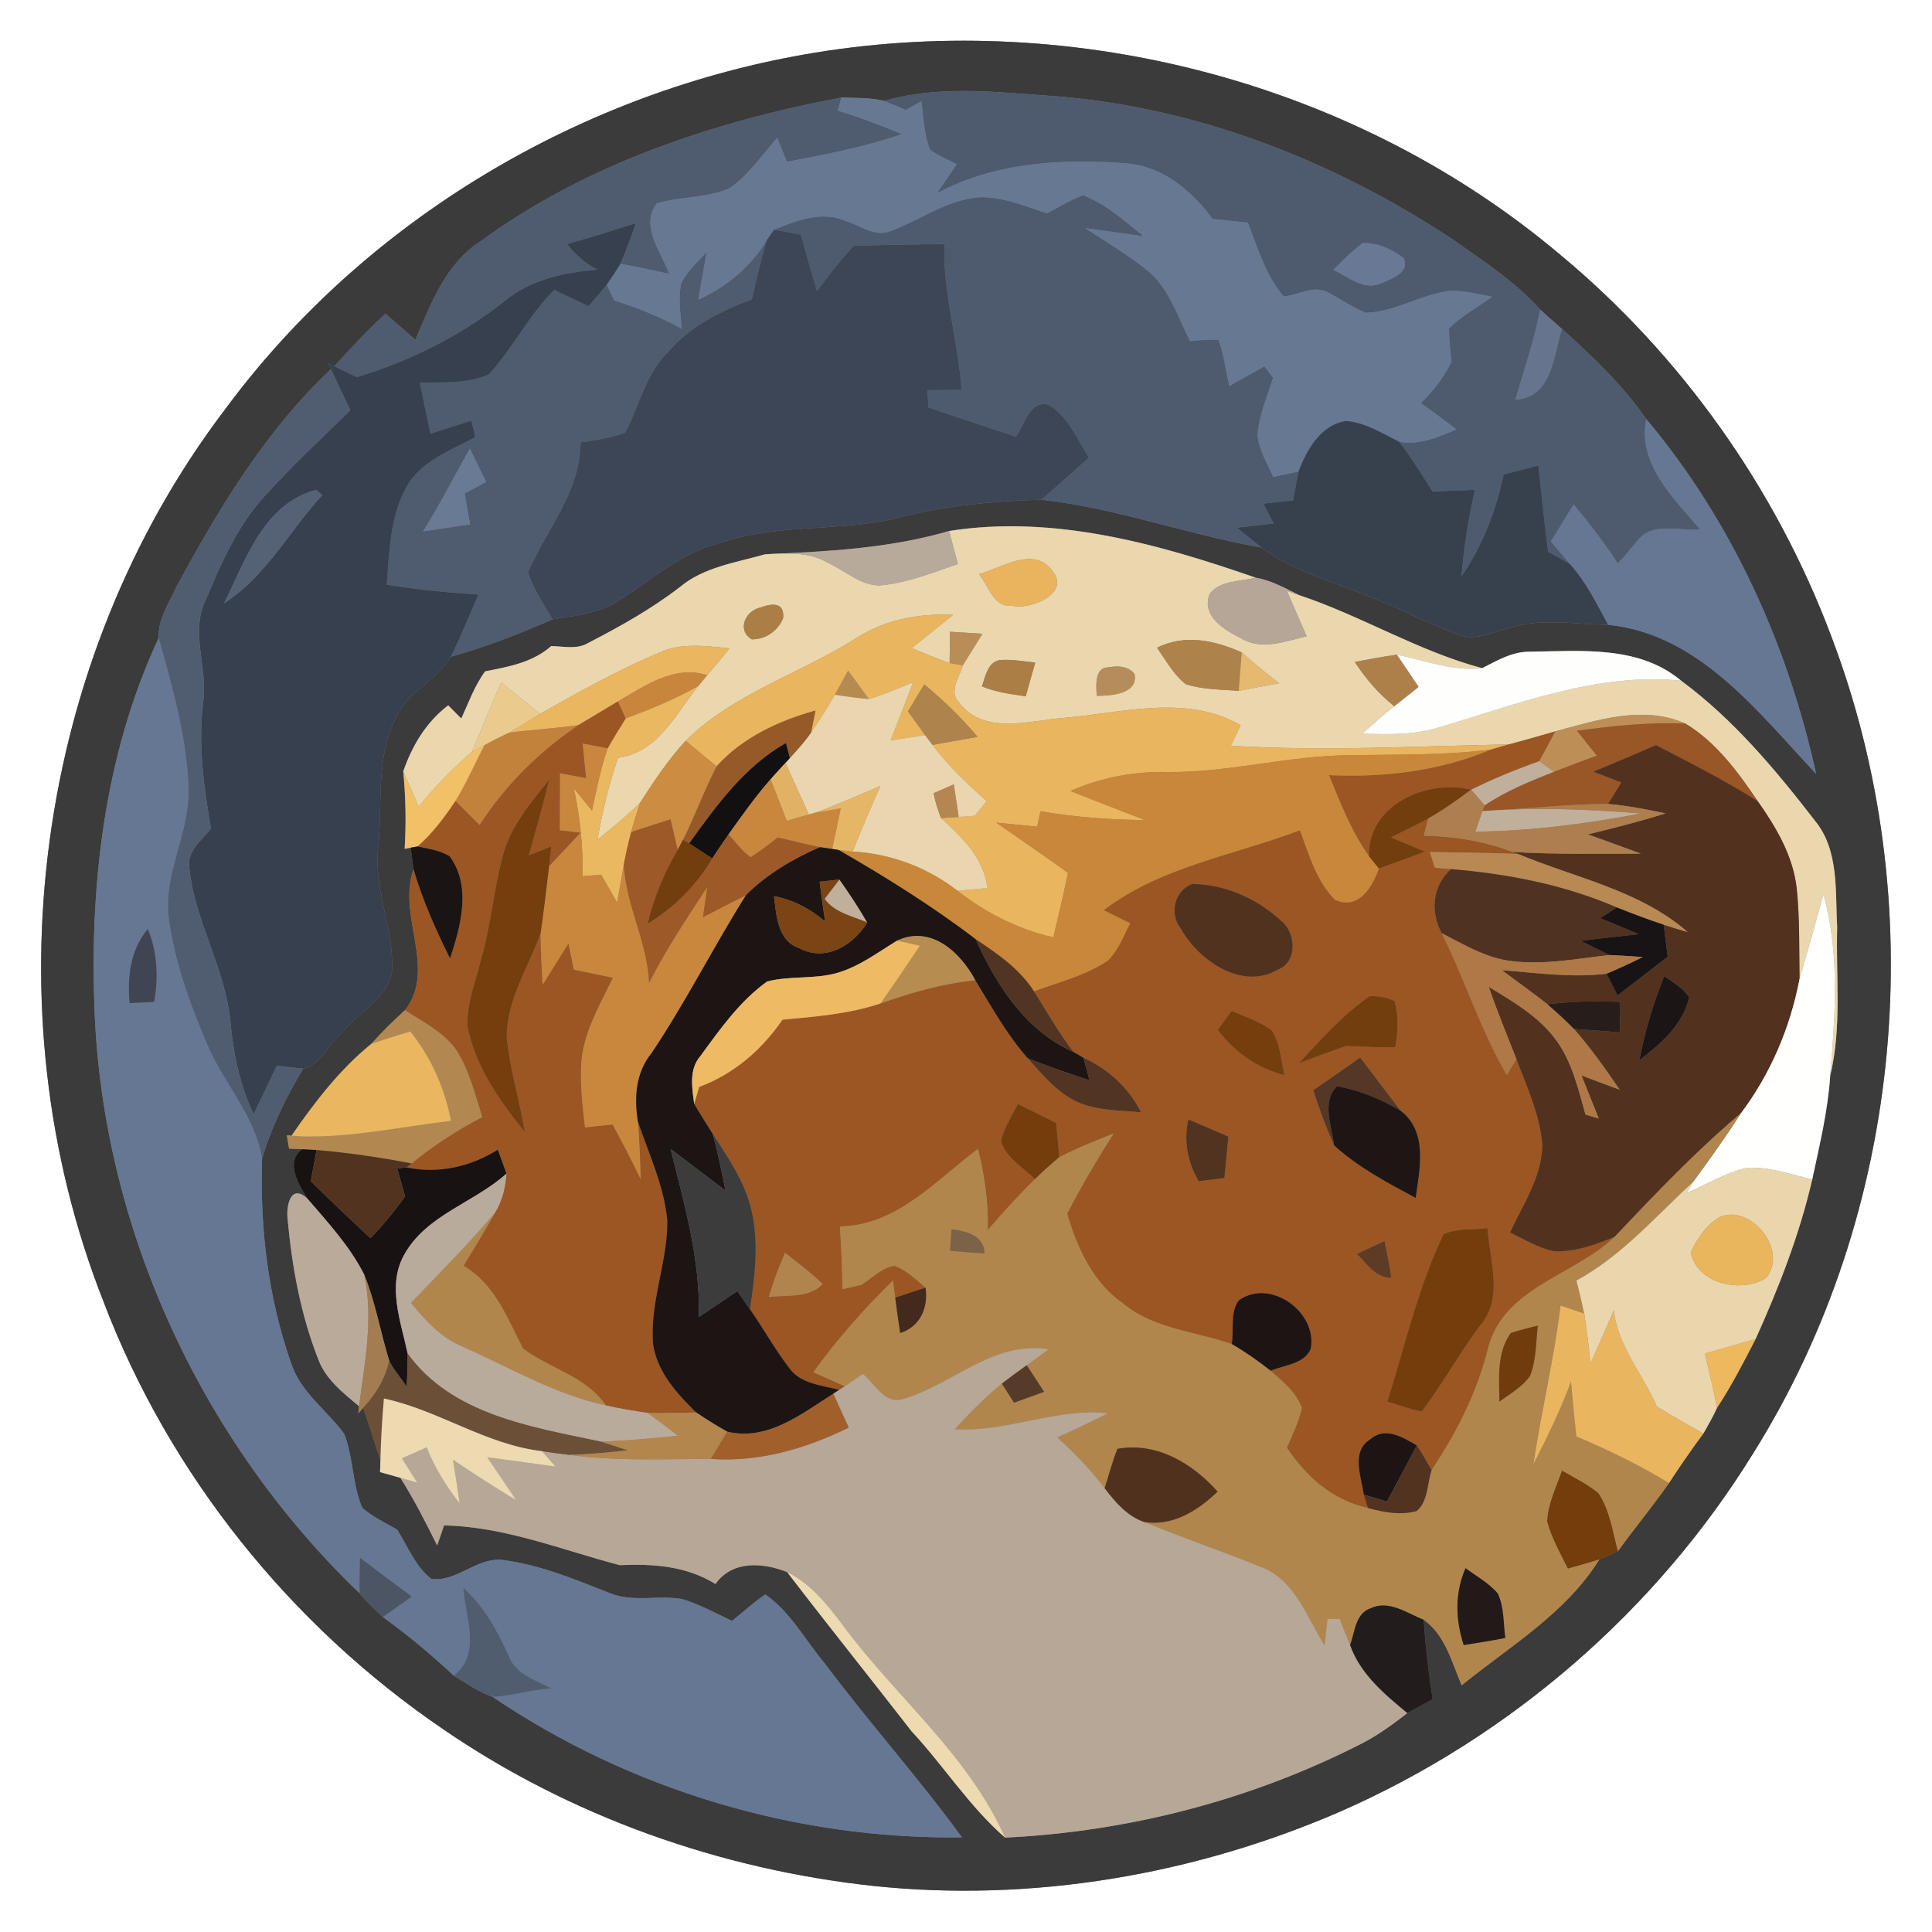 <?xml version="1.0" encoding="UTF-8" ?>
<!DOCTYPE svg PUBLIC "-//W3C//DTD SVG 1.1//EN" "http://www.w3.org/Graphics/SVG/1.1/DTD/svg11.dtd">
<svg width="250pt" height="250pt" viewBox="0 0 250 250" version="1.1" xmlns="http://www.w3.org/2000/svg">
<rect x="0" y="0" width="250" height="250" fill="#808080" stroke="none"/>
<g id="#ffffffff">
<path fill="#ffffff" opacity="1.00" d=" M 0.00 0.00 L 250.00 0.00 L 250.00 250.00 L 0.00 250.00 L 0.00 0.00 M 105.44 6.82 C 75.30 11.75 47.18 28.46 29.03 53.10 C 4.48 85.50 -1.50 130.71 13.41 168.47 C 21.92 190.81 37.57 210.28 57.29 223.72 C 73.78 235.04 93.17 241.89 113.01 244.04 C 133.55 246.20 154.56 242.61 173.47 234.40 C 195.41 224.77 214.34 208.39 226.91 187.98 C 246.41 156.82 250.01 116.58 236.95 82.29 C 229.79 63.23 217.61 46.04 201.96 33.02 C 175.61 10.76 139.40 1.27 105.44 6.82 Z" />
</g>
<g id="#3b3b3bff">
<path fill="#3b3b3b" opacity="1.00" d=" M 105.44 6.82 C 139.40 1.27 175.61 10.76 201.96 33.02 C 217.61 46.04 229.79 63.23 236.95 82.29 C 250.01 116.58 246.41 156.82 226.91 187.98 C 214.34 208.39 195.41 224.77 173.47 234.40 C 154.56 242.61 133.55 246.20 113.01 244.04 C 93.17 241.89 73.78 235.04 57.29 223.72 C 37.57 210.28 21.92 190.81 13.41 168.47 C -1.50 130.71 4.48 85.50 29.03 53.10 C 47.18 28.46 75.30 11.75 105.44 6.82 M 114.41 13.06 C 112.61 12.60 110.72 12.70 108.88 12.62 C 92.37 15.75 75.85 21.22 62.19 31.22 C 57.66 34.12 55.78 39.27 53.75 43.97 C 52.45 42.84 51.16 41.72 49.87 40.59 C 47.56 42.75 45.37 45.04 43.27 47.40 L 42.47 47.02 L 42.82 47.78 C 34.37 55.72 28.32 65.81 22.84 75.92 C 21.89 78.03 20.40 80.17 20.53 82.56 C 13.37 97.90 11.49 115.23 12.29 131.99 C 13.71 159.89 26.42 186.88 46.54 206.18 C 47.44 207.30 48.52 208.25 49.54 209.25 C 52.78 211.56 55.82 214.13 58.73 216.84 C 60.36 217.81 61.94 218.95 63.75 219.58 C 81.53 231.60 103.01 238.04 124.47 237.75 C 118.86 230.04 112.46 222.93 106.75 215.28 C 104.21 212.28 102.31 208.60 99.03 206.32 C 97.52 207.36 96.15 208.59 94.73 209.75 C 92.60 208.75 90.53 207.60 88.27 206.92 C 85.13 206.36 81.80 207.41 78.78 206.10 C 74.29 204.33 69.76 202.43 64.92 201.85 C 61.67 201.55 59.03 204.76 55.82 204.31 C 53.73 202.71 52.77 200.09 51.38 197.92 C 49.83 197.06 48.23 196.27 46.88 195.12 C 45.58 192.07 45.74 188.62 44.54 185.54 C 42.28 182.45 38.85 180.14 37.65 176.34 C 34.69 167.91 33.62 158.88 33.91 149.97 C 35.11 145.83 37.02 141.96 39.24 138.29 C 41.52 137.77 42.64 134.88 44.45 133.43 C 46.71 130.62 51.11 128.67 50.74 124.52 C 50.67 119.54 48.39 114.80 48.93 109.77 C 49.55 103.97 48.50 97.71 51.48 92.41 C 53.04 89.32 56.59 87.94 58.33 84.98 C 62.84 83.73 67.21 82.02 71.50 80.14 C 74.57 79.66 77.82 79.32 80.45 77.49 C 84.54 74.80 88.34 71.42 93.22 70.25 C 100.81 67.62 109.00 68.93 116.70 66.88 C 122.61 65.39 128.70 64.83 134.78 64.66 C 144.48 65.74 153.67 69.18 163.25 70.85 C 167.31 73.91 172.33 75.19 176.96 77.11 C 181.01 78.61 184.79 80.73 188.86 82.16 C 190.98 82.98 193.13 81.75 195.19 81.31 C 199.37 79.89 203.80 80.81 208.10 80.85 C 219.87 82.03 227.48 92.14 235.00 100.13 C 231.33 83.40 224.07 67.39 213.03 54.23 C 209.97 49.83 206.09 46.12 202.11 42.56 C 201.17 41.74 200.23 40.91 199.30 40.07 C 196.08 36.45 191.95 33.79 188.02 31.01 C 172.43 20.69 154.36 13.66 135.61 12.38 C 128.57 11.87 121.30 11.06 114.41 13.06 M 122.81 68.71 C 115.06 70.98 107.00 71.36 98.99 71.73 C 95.22 72.81 91.07 73.37 87.97 75.97 C 84.30 78.80 80.24 81.07 76.13 83.19 C 74.67 84.08 72.93 83.63 71.33 83.60 C 68.93 85.72 65.82 86.28 62.78 86.87 C 61.42 88.71 60.64 90.91 59.69 92.98 C 59.12 92.41 58.56 91.84 58.00 91.27 C 55.15 93.44 53.34 96.47 52.18 99.82 C 52.50 103.15 52.57 106.50 52.36 109.84 L 53.14 109.69 C 53.23 110.39 53.41 111.78 53.51 112.48 C 51.35 118.51 56.59 125.34 52.40 130.72 C 50.87 132.10 49.41 133.55 48.03 135.09 C 43.94 138.41 40.71 142.64 37.73 146.95 L 37.11 146.90 C 37.18 147.33 37.34 148.19 37.41 148.63 C 37.83 148.65 38.67 148.69 39.09 148.71 C 36.85 150.39 38.64 153.25 39.76 155.08 C 37.61 153.11 37.01 156.03 37.22 157.76 C 37.78 163.92 38.91 170.09 41.17 175.86 C 42.13 178.49 44.40 180.24 46.46 181.97 L 46.36 182.89 L 47.01 182.15 C 47.75 184.42 48.49 186.68 49.23 188.95 C 49.21 189.33 49.19 190.10 49.18 190.49 C 49.84 190.67 51.15 191.04 51.81 191.23 C 53.58 194.04 55.10 197.01 56.57 199.99 C 56.79 199.34 57.24 198.04 57.46 197.39 C 65.33 197.54 72.70 200.57 80.20 202.53 C 84.50 202.34 88.82 202.63 92.58 204.97 C 94.76 201.88 98.72 202.18 101.86 203.43 C 107.16 210.35 112.62 217.15 117.97 224.04 C 122.13 228.51 125.44 233.77 130.06 237.79 C 146.16 237.01 162.09 232.87 176.43 225.50 C 178.46 224.43 180.31 223.07 182.11 221.67 C 183.20 221.07 184.30 220.48 185.39 219.89 C 184.86 216.47 184.45 213.04 184.23 209.60 C 187.02 211.57 187.85 215.10 189.14 218.08 C 195.36 213.03 202.64 208.75 206.95 201.80 C 207.77 201.47 208.58 201.11 209.37 200.72 C 211.51 197.73 213.88 194.92 215.97 191.90 C 217.39 189.72 218.87 187.58 220.42 185.49 C 221.04 184.41 221.66 183.32 222.18 182.18 C 224.05 179.34 225.61 176.31 227.17 173.28 C 230.18 166.62 232.86 159.76 234.50 152.63 C 235.45 148.18 236.53 143.74 236.83 139.19 C 238.35 132.90 237.55 126.38 237.73 119.98 C 237.46 115.33 238.01 110.03 234.84 106.18 C 229.73 99.57 224.29 93.07 217.54 88.08 C 212.07 83.49 204.60 84.24 197.97 84.33 C 195.70 84.30 193.74 85.47 191.79 86.46 C 183.54 84.27 176.19 79.70 168.11 77.01 C 166.31 76.12 164.51 75.09 162.51 74.76 C 149.86 70.36 136.28 66.58 122.81 68.71 Z" />
</g>
<g id="#4e5b6eff">
<path fill="#4e5b6e" opacity="1.00" d=" M 114.41 13.06 C 121.30 11.06 128.57 11.87 135.61 12.38 C 154.36 13.66 172.43 20.69 188.02 31.01 C 191.95 33.79 196.08 36.45 199.30 40.07 C 198.53 44.04 197.21 47.86 196.09 51.73 C 200.86 51.38 200.99 46.10 202.11 42.56 C 206.09 46.12 209.97 49.83 213.03 54.23 C 211.86 60.09 216.60 64.44 219.99 68.52 C 217.35 68.76 213.79 67.47 211.92 69.94 C 211.35 70.58 210.80 71.24 210.28 71.91 C 209.96 72.24 209.65 72.57 209.34 72.91 C 207.60 70.25 205.66 67.72 203.63 65.29 C 202.64 66.88 201.67 68.48 200.69 70.07 C 201.52 71.04 202.35 72.01 203.17 72.99 C 202.22 72.44 201.27 71.91 200.32 71.40 C 199.85 67.68 199.47 63.95 199.06 60.23 C 197.56 60.62 196.06 61.01 194.57 61.40 C 193.58 66.09 191.85 70.60 189.12 74.57 C 189.42 70.80 190.03 67.07 190.85 63.38 C 189.03 63.46 187.20 63.53 185.37 63.60 C 183.99 61.41 182.63 59.21 181.06 57.16 C 183.67 57.63 186.13 56.55 188.47 55.57 C 186.94 54.41 185.39 53.28 183.85 52.15 C 185.48 50.62 186.81 48.82 187.81 46.83 C 187.66 45.38 187.50 43.94 187.50 42.48 C 189.15 40.86 191.21 39.75 193.08 38.40 C 191.25 38.06 189.42 37.58 187.56 37.64 C 183.84 38.11 180.53 40.37 176.75 40.48 C 175.06 39.85 173.62 38.74 172.02 37.95 C 170.15 36.72 168.05 38.21 166.10 38.37 C 163.79 35.63 162.74 32.11 161.48 28.82 C 159.96 28.66 158.43 28.50 156.91 28.33 C 154.20 24.68 150.46 21.50 145.73 21.14 C 137.45 20.47 128.70 21.03 121.23 25.01 C 122.09 23.76 122.95 22.51 123.80 21.25 C 122.64 20.67 121.44 20.15 120.37 19.40 C 119.53 17.42 119.52 15.21 119.22 13.11 C 118.55 13.49 117.88 13.87 117.21 14.25 C 116.28 13.84 115.35 13.44 114.41 13.06 M 176.35 31.46 C 174.95 32.46 173.77 33.72 172.55 34.91 C 174.43 35.79 176.41 37.59 178.61 36.71 C 179.96 36.08 182.55 35.31 181.59 33.36 C 180.09 32.25 178.25 31.40 176.35 31.46 Z" />
<path fill="#4e5b6e" opacity="1.00" d=" M 126.57 25.53 C 129.68 25.36 132.60 26.70 135.51 27.60 C 137.02 26.78 138.51 25.87 140.13 25.27 C 143.13 26.37 145.52 28.60 147.98 30.57 C 145.47 30.21 142.95 29.87 140.44 29.52 C 143.08 31.24 145.78 32.89 148.26 34.83 C 151.26 37.11 152.34 40.92 154.01 44.14 C 155.22 44.01 156.44 43.91 157.66 43.96 C 158.41 45.88 158.59 47.95 159.08 49.94 C 160.59 49.10 162.09 48.23 163.61 47.39 C 163.89 47.76 164.46 48.52 164.75 48.89 C 163.97 51.32 162.94 53.71 162.73 56.27 C 162.88 58.23 164.00 59.94 164.76 61.71 C 165.85 61.47 166.94 61.24 168.03 61.01 C 167.78 62.26 167.54 63.51 167.32 64.76 C 166.04 64.90 164.76 65.03 163.48 65.16 C 163.92 66.02 164.36 66.88 164.80 67.74 C 163.22 67.92 161.64 68.10 160.06 68.28 C 161.12 69.14 162.17 70.01 163.25 70.85 C 153.67 69.18 144.48 65.74 134.78 64.66 C 136.82 62.85 138.87 61.03 140.92 59.22 C 139.35 56.84 138.23 53.86 135.67 52.36 C 133.16 51.83 132.61 54.95 131.46 56.51 C 127.68 55.27 123.91 54.01 120.15 52.73 C 120.11 52.17 120.04 51.05 120.01 50.49 C 121.48 50.48 122.95 50.46 124.42 50.45 C 124.01 44.10 121.98 37.95 122.21 31.56 C 118.29 31.64 114.37 31.69 110.45 31.81 C 108.77 33.68 107.18 35.63 105.72 37.67 C 105.01 35.24 104.30 32.81 103.65 30.37 C 102.49 30.15 101.32 29.94 100.16 29.72 C 103.04 28.54 106.35 27.23 109.41 28.59 C 111.27 29.12 113.08 30.66 115.10 29.95 C 118.95 28.55 122.39 25.92 126.57 25.53 Z" />
</g>
<g id="#4f5b6eff">
<path fill="#4f5b6e" opacity="1.00" d=" M 62.19 31.22 C 75.85 21.22 92.37 15.75 108.88 12.62 C 108.76 13.04 108.53 13.88 108.41 14.30 C 111.23 15.18 114.00 16.22 116.73 17.35 C 111.89 19.02 106.86 19.99 101.83 20.93 C 101.41 19.89 100.99 18.85 100.57 17.82 C 98.61 20.08 96.88 22.65 94.38 24.37 C 91.42 25.64 88.09 25.43 85.02 26.29 C 82.75 29.21 85.56 32.61 86.61 35.44 C 84.51 34.97 82.40 34.54 80.28 34.13 C 81.03 32.41 81.66 30.64 82.29 28.87 C 79.33 29.81 76.37 30.76 73.38 31.58 C 74.46 32.93 75.74 34.14 77.32 34.88 C 73.07 35.27 68.69 36.14 65.32 38.95 C 59.65 43.44 53.08 46.72 46.16 48.81 C 45.20 48.34 44.23 47.87 43.27 47.40 C 45.37 45.04 47.56 42.75 49.87 40.59 C 51.16 41.72 52.45 42.84 53.75 43.97 C 55.78 39.27 57.66 34.12 62.19 31.22 Z" />
<path fill="#4f5b6e" opacity="1.00" d=" M 90.36 38.78 C 94.01 37.11 97.15 34.54 99.22 31.07 C 98.46 33.60 97.90 36.18 97.28 38.75 C 93.26 40.21 89.34 42.22 86.49 45.50 C 83.57 48.35 82.74 52.48 80.90 55.99 C 79.05 56.71 77.06 56.91 75.12 57.25 C 75.12 63.63 70.72 68.50 68.33 74.05 C 69.02 76.25 70.35 78.16 71.50 80.14 C 67.21 82.02 62.84 83.73 58.33 84.98 C 59.64 82.36 60.73 79.63 61.90 76.94 C 57.93 76.68 53.97 76.30 50.04 75.66 C 50.41 71.09 50.47 66.18 53.08 62.22 C 55.14 59.41 58.55 58.16 61.51 56.56 C 61.34 55.85 61.16 55.14 60.99 54.43 C 59.23 55.00 57.46 55.56 55.70 56.12 C 55.24 53.93 54.79 51.74 54.32 49.54 C 57.31 49.41 60.49 49.71 63.28 48.43 C 66.38 45.03 68.43 40.78 71.72 37.52 C 73.20 38.22 74.67 38.92 76.15 39.62 C 76.95 38.70 77.75 37.79 78.51 36.84 C 78.75 37.35 79.25 38.37 79.49 38.88 C 82.51 39.82 85.44 41.02 88.22 42.53 C 88.07 40.62 87.74 38.69 88.12 36.79 C 88.83 35.12 90.29 33.93 91.45 32.59 C 91.09 34.65 90.72 36.72 90.36 38.78 M 60.80 58.05 C 58.79 61.62 56.93 65.28 54.75 68.75 C 56.77 68.45 58.80 68.16 60.82 67.86 C 60.59 66.53 60.36 65.19 60.12 63.86 C 61.05 63.35 61.98 62.85 62.91 62.35 C 62.20 60.92 61.51 59.48 60.80 58.05 Z" />
</g>
<g id="#677893ff">
<path fill="#677893" opacity="1.00" d=" M 108.88 12.62 C 110.72 12.70 112.61 12.60 114.41 13.06 C 115.35 13.44 116.28 13.84 117.21 14.25 C 117.88 13.87 118.55 13.49 119.22 13.11 C 119.52 15.21 119.53 17.42 120.37 19.40 C 121.44 20.15 122.64 20.67 123.80 21.25 C 122.95 22.51 122.09 23.76 121.23 25.01 C 128.70 21.03 137.45 20.47 145.73 21.14 C 150.46 21.50 154.20 24.68 156.91 28.33 C 158.43 28.50 159.96 28.66 161.48 28.82 C 162.74 32.11 163.79 35.63 166.10 38.37 C 168.05 38.21 170.15 36.72 172.02 37.95 C 173.62 38.74 175.06 39.85 176.75 40.48 C 180.53 40.37 183.84 38.11 187.56 37.64 C 189.42 37.58 191.25 38.06 193.08 38.40 C 191.21 39.75 189.15 40.86 187.50 42.48 C 187.50 43.94 187.66 45.38 187.81 46.83 C 186.81 48.82 185.48 50.62 183.85 52.15 C 185.39 53.28 186.94 54.41 188.47 55.57 C 186.13 56.55 183.67 57.63 181.06 57.16 C 178.86 56.08 176.67 54.66 174.16 54.47 C 170.90 54.98 169.09 58.19 168.03 61.01 C 166.94 61.24 165.85 61.47 164.76 61.71 C 164.00 59.94 162.88 58.23 162.73 56.27 C 162.94 53.71 163.97 51.32 164.75 48.89 C 164.46 48.52 163.89 47.76 163.61 47.39 C 162.09 48.23 160.59 49.10 159.08 49.94 C 158.59 47.95 158.41 45.88 157.66 43.96 C 156.44 43.91 155.22 44.01 154.01 44.14 C 152.34 40.92 151.26 37.11 148.26 34.83 C 145.78 32.89 143.08 31.24 140.44 29.52 C 142.95 29.87 145.47 30.21 147.98 30.57 C 145.52 28.60 143.13 26.37 140.13 25.27 C 138.51 25.87 137.02 26.78 135.51 27.60 C 132.60 26.70 129.68 25.36 126.57 25.53 C 122.39 25.92 118.95 28.55 115.10 29.95 C 113.08 30.66 111.27 29.12 109.41 28.59 C 106.35 27.23 103.04 28.54 100.16 29.72 C 99.93 30.06 99.45 30.73 99.22 31.07 C 97.15 34.54 94.01 37.11 90.36 38.78 C 90.72 36.72 91.09 34.65 91.45 32.59 C 90.29 33.93 88.83 35.12 88.12 36.79 C 87.74 38.69 88.07 40.62 88.22 42.53 C 85.44 41.02 82.51 39.82 79.49 38.88 C 79.25 38.37 78.75 37.35 78.51 36.84 C 79.13 35.96 79.73 35.05 80.28 34.13 C 82.40 34.54 84.51 34.97 86.61 35.44 C 85.56 32.61 82.75 29.21 85.02 26.29 C 88.09 25.43 91.42 25.64 94.38 24.37 C 96.88 22.65 98.61 20.08 100.57 17.82 C 100.99 18.85 101.41 19.89 101.83 20.93 C 106.86 19.99 111.89 19.02 116.73 17.35 C 114.00 16.22 111.23 15.18 108.41 14.30 C 108.53 13.88 108.76 13.04 108.88 12.62 Z" />
</g>
<g id="#36404eff">
<path fill="#36404e" opacity="1.00" d=" M 73.38 31.58 C 76.37 30.76 79.33 29.81 82.29 28.87 C 81.66 30.64 81.03 32.41 80.28 34.13 C 79.73 35.05 79.13 35.96 78.51 36.84 C 77.75 37.79 76.95 38.70 76.15 39.62 C 74.67 38.92 73.20 38.22 71.72 37.52 C 68.43 40.78 66.38 45.03 63.28 48.43 C 60.49 49.71 57.31 49.41 54.32 49.54 C 54.79 51.74 55.24 53.93 55.70 56.12 C 57.46 55.56 59.23 55.00 60.99 54.43 C 61.16 55.14 61.34 55.85 61.51 56.56 C 58.55 58.16 55.14 59.41 53.08 62.22 C 50.47 66.18 50.41 71.09 50.04 75.66 C 53.97 76.30 57.93 76.68 61.90 76.94 C 60.73 79.63 59.64 82.36 58.33 84.98 C 56.59 87.94 53.04 89.32 51.48 92.41 C 48.50 97.71 49.55 103.97 48.93 109.77 C 48.39 114.80 50.67 119.54 50.74 124.52 C 51.11 128.67 46.71 130.62 44.45 133.43 C 42.64 134.88 41.52 137.77 39.24 138.29 C 38.10 138.17 36.96 138.05 35.82 137.91 C 34.82 140.01 33.83 142.11 32.81 144.20 C 31.04 140.41 30.18 136.30 29.81 132.14 C 29.15 125.30 25.26 119.29 24.52 112.48 C 24.07 110.24 26.05 108.75 27.30 107.22 C 26.36 101.80 25.61 96.31 26.29 90.82 C 26.91 86.41 24.57 81.82 26.62 77.61 C 28.62 72.90 30.70 68.08 34.19 64.26 C 37.71 60.35 41.56 56.76 45.32 53.09 C 44.49 51.32 43.66 49.55 42.82 47.78 L 42.47 47.02 L 43.27 47.40 C 44.23 47.87 45.20 48.34 46.16 48.81 C 53.08 46.72 59.65 43.44 65.32 38.95 C 68.69 36.14 73.07 35.27 77.32 34.88 C 75.74 34.14 74.46 32.93 73.38 31.58 M 29.01 78.05 C 34.41 74.58 37.44 68.71 41.69 64.07 C 41.49 63.90 41.10 63.56 40.91 63.39 C 34.12 65.18 31.79 72.44 29.01 78.05 Z" />
</g>
<g id="#3c4656ff">
<path fill="#3c4656" opacity="1.00" d=" M 100.16 29.72 C 101.32 29.94 102.49 30.15 103.65 30.37 C 104.30 32.81 105.01 35.24 105.72 37.67 C 107.18 35.63 108.77 33.68 110.45 31.81 C 114.37 31.69 118.29 31.64 122.21 31.56 C 121.98 37.95 124.01 44.10 124.42 50.45 C 122.95 50.46 121.48 50.48 120.01 50.49 C 120.04 51.05 120.11 52.17 120.15 52.73 C 123.91 54.01 127.68 55.27 131.46 56.51 C 132.61 54.95 133.16 51.83 135.67 52.36 C 138.23 53.86 139.35 56.84 140.92 59.22 C 138.87 61.03 136.82 62.85 134.78 64.66 C 128.70 64.83 122.61 65.39 116.70 66.88 C 109.00 68.93 100.81 67.62 93.22 70.25 C 88.34 71.42 84.54 74.80 80.45 77.49 C 77.82 79.32 74.57 79.66 71.50 80.14 C 70.35 78.16 69.02 76.25 68.33 74.05 C 70.72 68.50 75.12 63.63 75.12 57.25 C 77.06 56.91 79.05 56.71 80.90 55.99 C 82.74 52.48 83.57 48.35 86.49 45.50 C 89.34 42.22 93.26 40.21 97.28 38.75 C 97.90 36.18 98.46 33.60 99.22 31.07 C 99.45 30.73 99.93 30.06 100.16 29.72 Z" />
</g>
<g id="#697995ff">
<path fill="#697995" opacity="1.00" d=" M 176.35 31.46 C 178.25 31.40 180.09 32.25 181.59 33.36 C 182.55 35.31 179.96 36.08 178.61 36.71 C 176.41 37.59 174.43 35.79 172.55 34.91 C 173.77 33.72 174.95 32.46 176.35 31.46 Z" />
</g>
<g id="#66758dff">
<path fill="#66758d" opacity="1.00" d=" M 199.30 40.07 C 200.23 40.91 201.17 41.74 202.11 42.56 C 200.99 46.10 200.86 51.38 196.09 51.73 C 197.21 47.86 198.53 44.04 199.30 40.07 Z" />
</g>
<g id="#505d70ff">
<path fill="#505d70" opacity="1.00" d=" M 22.84 75.92 C 28.32 65.81 34.37 55.72 42.82 47.78 C 43.66 49.55 44.49 51.32 45.32 53.09 C 41.56 56.76 37.71 60.35 34.19 64.26 C 30.70 68.08 28.62 72.90 26.62 77.61 C 24.57 81.82 26.91 86.41 26.29 90.82 C 25.61 96.31 26.36 101.80 27.30 107.22 C 26.05 108.75 24.07 110.24 24.52 112.48 C 25.26 119.29 29.15 125.30 29.81 132.14 C 30.18 136.30 31.04 140.41 32.81 144.20 C 33.83 142.11 34.82 140.01 35.82 137.91 C 36.96 138.05 38.10 138.17 39.24 138.29 C 37.02 141.96 35.11 145.83 33.91 149.97 C 33.04 144.42 28.96 140.25 26.83 135.22 C 24.59 129.99 22.61 124.56 21.84 118.90 C 21.04 113.10 24.56 107.81 24.38 102.04 C 24.18 95.38 22.29 88.94 20.53 82.56 C 20.40 80.17 21.89 78.03 22.84 75.92 Z" />
</g>
<g id="#37414eff">
<path fill="#37414e" opacity="1.00" d=" M 168.03 61.01 C 169.09 58.19 170.90 54.98 174.16 54.47 C 176.67 54.66 178.86 56.08 181.06 57.16 C 182.63 59.21 183.99 61.41 185.37 63.60 C 187.20 63.53 189.03 63.46 190.85 63.38 C 190.03 67.07 189.42 70.80 189.12 74.57 C 191.85 70.60 193.58 66.09 194.57 61.40 C 196.06 61.01 197.56 60.62 199.06 60.23 C 199.47 63.95 199.85 67.68 200.32 71.40 C 201.27 71.91 202.22 72.44 203.17 72.99 C 205.25 75.31 206.63 78.13 208.10 80.85 C 203.80 80.81 199.37 79.89 195.19 81.31 C 193.13 81.75 190.98 82.98 188.86 82.16 C 184.79 80.73 181.01 78.61 176.96 77.11 C 172.33 75.19 167.31 73.91 163.25 70.85 C 162.17 70.01 161.12 69.14 160.06 68.28 C 161.64 68.10 163.22 67.92 164.80 67.74 C 164.36 66.88 163.92 66.02 163.48 65.16 C 164.76 65.03 166.04 64.90 167.32 64.76 C 167.54 63.51 167.78 62.26 168.03 61.01 Z" />
</g>
<g id="#667793ff">
<path fill="#667793" opacity="1.00" d=" M 219.99 68.52 C 216.60 64.44 211.86 60.09 213.03 54.23 C 224.07 67.39 231.33 83.40 235.00 100.13 C 227.48 92.14 219.87 82.03 208.10 80.85 C 206.63 78.13 205.25 75.31 203.17 72.99 C 202.35 72.01 201.52 71.04 200.69 70.07 C 201.67 68.48 202.64 66.88 203.63 65.29 C 205.66 67.72 207.60 70.25 209.34 72.91 C 209.65 72.57 209.96 72.24 210.28 71.91 C 210.80 71.24 211.35 70.58 211.92 69.94 C 213.79 67.47 217.35 68.76 219.99 68.52 Z" />
<path fill="#667793" opacity="1.00" d=" M 20.53 82.56 C 22.29 88.94 24.18 95.38 24.38 102.04 C 24.56 107.81 21.04 113.10 21.84 118.90 C 22.61 124.56 24.59 129.99 26.83 135.22 C 28.96 140.25 33.04 144.42 33.91 149.97 C 33.62 158.88 34.69 167.91 37.65 176.34 C 38.85 180.14 42.28 182.45 44.54 185.54 C 45.74 188.62 45.58 192.07 46.88 195.12 C 48.23 196.27 49.83 197.06 51.38 197.92 C 52.77 200.09 53.73 202.71 55.82 204.31 C 59.03 204.76 61.67 201.55 64.92 201.85 C 69.76 202.43 74.29 204.33 78.78 206.10 C 81.80 207.41 85.13 206.36 88.27 206.92 C 90.53 207.60 92.60 208.75 94.73 209.75 C 96.15 208.59 97.52 207.36 99.03 206.32 C 102.31 208.60 104.21 212.28 106.75 215.28 C 112.46 222.93 118.86 230.04 124.47 237.75 C 103.01 238.04 81.53 231.60 63.75 219.58 C 66.30 219.43 68.76 218.66 71.31 218.48 C 69.34 217.39 66.77 216.69 65.88 214.38 C 64.40 211.10 62.67 207.89 59.95 205.45 C 60.19 209.27 62.36 213.92 58.73 216.84 C 55.82 214.13 52.78 211.56 49.54 209.25 C 50.79 208.36 52.04 207.48 53.29 206.59 C 51.04 204.94 48.81 203.25 46.58 201.56 C 46.54 203.10 46.49 204.64 46.54 206.18 C 26.42 186.88 13.71 159.89 12.29 131.99 C 11.49 115.23 13.37 97.90 20.53 82.56 M 16.77 129.80 C 17.57 129.76 19.16 129.69 19.95 129.65 C 20.50 126.47 20.39 123.22 19.12 120.21 C 16.85 122.94 16.46 126.38 16.77 129.80 Z" />
</g>
<g id="#697a95ff">
<path fill="#697a95" opacity="1.00" d=" M 60.80 58.05 C 61.51 59.48 62.20 60.92 62.91 62.35 C 61.98 62.85 61.05 63.35 60.12 63.86 C 60.36 65.19 60.59 66.53 60.82 67.86 C 58.80 68.16 56.77 68.45 54.75 68.75 C 56.93 65.28 58.79 61.62 60.80 58.05 Z" />
</g>
<g id="#556174ff">
<path fill="#556174" opacity="1.00" d=" M 29.01 78.05 C 31.79 72.44 34.12 65.18 40.91 63.39 C 41.10 63.56 41.49 63.90 41.69 64.07 C 37.44 68.71 34.41 74.58 29.01 78.05 Z" />
</g>
<g id="#ead7aeff">
<path fill="#ead7ae" opacity="1.00" d=" M 122.81 68.71 C 136.28 66.58 149.86 70.36 162.51 74.76 C 160.54 75.24 157.91 75.11 156.57 76.79 C 155.34 79.64 158.41 81.51 160.57 82.58 C 163.24 84.21 166.32 82.98 169.08 82.33 C 168.22 80.37 167.36 78.42 166.52 76.46 C 166.92 76.60 167.71 76.87 168.11 77.01 C 176.19 79.70 183.54 84.27 191.79 86.46 C 188.00 86.91 184.40 85.43 180.75 84.72 C 178.92 84.97 177.11 85.31 175.31 85.66 C 176.72 87.81 178.39 89.78 180.42 91.38 C 179.00 92.51 177.64 93.73 176.28 94.93 C 179.58 95.04 182.95 95.13 186.14 94.14 C 196.34 91.13 206.70 86.98 217.54 88.08 C 224.29 93.07 229.73 99.57 234.84 106.18 C 238.01 110.03 237.46 115.33 237.73 119.98 C 237.55 126.38 238.35 132.90 236.83 139.19 C 237.46 131.37 238.12 123.38 235.94 115.72 C 234.97 119.38 233.94 123.04 232.86 126.67 C 232.80 122.75 232.90 118.82 232.49 114.92 C 232.02 110.75 229.83 107.04 227.45 103.67 C 224.89 99.88 222.07 96.04 218.09 93.63 C 212.65 91.21 206.68 93.18 201.26 94.64 C 199.25 95.22 197.25 95.80 195.22 96.33 C 183.24 96.55 171.25 97.23 159.26 96.50 C 159.68 95.62 160.10 94.73 160.53 93.85 C 153.46 89.76 145.19 92.28 137.60 92.90 C 133.14 93.26 127.29 95.16 124.09 90.89 C 122.71 89.49 124.17 87.60 124.59 86.08 C 125.44 84.73 126.29 83.37 127.13 82.01 C 125.73 81.92 124.33 81.83 122.93 81.75 C 122.91 83.10 122.89 84.45 122.88 85.80 C 121.22 85.22 119.59 84.54 117.97 83.86 C 119.76 82.44 121.55 81.02 123.32 79.57 C 118.89 79.34 114.42 80.20 110.67 82.66 C 103.44 87.20 94.90 89.76 88.72 95.86 C 86.47 98.31 84.62 101.08 82.83 103.87 C 81.10 105.59 79.21 107.13 77.31 108.65 C 77.94 105.06 78.79 101.51 79.97 98.06 C 85.13 97.37 87.42 92.43 90.32 88.80 C 90.62 88.45 91.22 87.73 91.52 87.37 C 92.50 86.22 93.46 85.05 94.42 83.89 C 91.43 83.62 88.28 83.13 85.43 84.40 C 80.07 86.67 74.96 89.49 69.90 92.36 C 68.22 91.01 66.54 89.66 64.85 88.32 C 63.52 91.30 62.36 94.35 61.04 97.33 C 58.53 99.46 56.25 101.84 54.17 104.38 C 53.52 102.86 52.85 101.34 52.18 99.82 C 53.34 96.47 55.15 93.44 58.00 91.27 C 58.56 91.84 59.12 92.41 59.69 92.98 C 60.64 90.91 61.42 88.71 62.78 86.87 C 65.82 86.28 68.93 85.72 71.33 83.60 C 72.93 83.63 74.67 84.08 76.13 83.19 C 80.24 81.07 84.30 78.80 87.97 75.97 C 91.07 73.37 95.22 72.81 98.99 71.73 C 101.74 71.56 104.70 71.37 107.16 72.84 C 109.34 73.82 111.27 75.71 113.76 75.76 C 117.29 75.48 120.62 74.11 123.95 72.99 C 123.57 71.56 123.19 70.14 122.81 68.71 M 126.68 74.30 C 127.96 75.82 128.54 78.64 131.02 78.39 C 133.46 78.91 138.57 76.76 136.17 73.85 C 133.78 70.61 129.61 73.48 126.68 74.30 M 98.44 78.60 C 96.49 78.99 95.28 81.50 97.27 82.73 C 99.07 82.75 100.65 81.65 101.34 79.99 C 101.53 77.89 99.92 78.06 98.44 78.60 M 149.72 83.81 C 150.86 85.44 151.84 87.27 153.43 88.53 C 155.64 89.24 157.99 89.22 160.29 89.39 C 162.03 89.06 163.78 88.73 165.53 88.40 C 163.86 87.14 162.25 85.81 160.68 84.42 C 157.16 82.86 153.34 82.02 149.72 83.81 M 129.34 85.42 C 127.78 85.71 127.51 87.57 127.06 88.81 C 128.86 89.58 130.81 89.82 132.73 90.10 C 133.14 88.65 133.54 87.19 133.96 85.74 C 132.43 85.58 130.88 85.28 129.34 85.42 M 143.37 86.36 C 141.64 86.36 141.81 88.83 141.94 90.04 C 143.76 90.03 147.33 89.81 146.80 87.20 C 145.95 86.15 144.59 86.13 143.37 86.36 Z" />
</g>
<g id="#b8aa9bff">
<path fill="#b8aa9b" opacity="1.00" d=" M 98.99 71.73 C 107.00 71.36 115.06 70.98 122.81 68.71 C 123.19 70.14 123.57 71.56 123.95 72.99 C 120.62 74.11 117.29 75.48 113.76 75.76 C 111.27 75.71 109.34 73.82 107.16 72.84 C 104.70 71.37 101.74 71.56 98.99 71.73 Z" />
</g>
<g id="#e9b45dff">
<path fill="#e9b45d" opacity="1.00" d=" M 126.68 74.30 C 129.61 73.48 133.78 70.61 136.17 73.85 C 138.57 76.76 133.46 78.91 131.02 78.39 C 128.54 78.64 127.96 75.82 126.68 74.30 Z" />
</g>
<g id="#b5a697ff">
<path fill="#b5a697" opacity="1.00" d=" M 156.57 76.79 C 157.91 75.11 160.54 75.24 162.51 74.76 C 164.51 75.09 166.31 76.12 168.11 77.01 C 167.71 76.87 166.92 76.60 166.52 76.46 C 167.36 78.42 168.22 80.37 169.08 82.33 C 166.32 82.98 163.24 84.21 160.57 82.58 C 158.41 81.51 155.34 79.64 156.57 76.79 Z" />
</g>
<g id="#ab7e46ff">
<path fill="#ab7e46" opacity="1.00" d=" M 98.44 78.60 C 99.92 78.06 101.53 77.89 101.34 79.99 C 100.65 81.65 99.07 82.75 97.27 82.73 C 95.28 81.50 96.49 78.99 98.44 78.60 Z" />
<path fill="#ab7e46" opacity="1.00" d=" M 129.34 85.42 C 130.88 85.28 132.43 85.58 133.96 85.74 C 133.54 87.19 133.14 88.65 132.73 90.10 C 130.81 89.82 128.86 89.58 127.06 88.81 C 127.51 87.57 127.78 85.71 129.34 85.42 Z" />
</g>
<g id="#e9b55eff">
<path fill="#e9b55e" opacity="1.00" d=" M 110.67 82.66 C 114.42 80.20 118.89 79.34 123.32 79.57 C 121.55 81.02 119.76 82.44 117.97 83.86 C 119.59 84.54 121.22 85.22 122.88 85.80 C 123.31 85.87 124.16 86.01 124.59 86.08 C 124.17 87.60 122.71 89.49 124.09 90.89 C 127.29 95.16 133.14 93.26 137.60 92.90 C 145.19 92.28 153.46 89.76 160.53 93.85 C 160.10 94.73 159.68 95.62 159.26 96.50 C 171.25 97.23 183.24 96.55 195.22 96.33 C 194.65 96.50 193.49 96.83 192.92 97.00 C 186.97 97.74 180.97 97.62 174.99 97.72 C 166.93 97.72 159.07 100.00 151.01 99.90 C 146.71 99.81 142.45 100.63 138.51 102.35 C 141.72 103.64 144.96 104.87 148.18 106.12 C 143.65 106.07 139.11 105.75 134.64 104.98 C 134.53 105.47 134.32 106.47 134.21 106.97 C 132.45 106.80 130.68 106.62 128.92 106.45 C 132.02 108.61 135.14 110.74 138.20 112.95 C 137.61 115.74 136.97 118.52 136.30 121.29 C 131.74 120.25 127.55 118.13 123.88 115.26 C 124.86 115.17 126.80 114.99 127.77 114.91 C 127.29 111.03 124.49 108.34 121.76 105.85 C 122.33 105.82 123.48 105.75 124.05 105.71 C 124.57 105.67 125.61 105.60 126.13 105.56 C 126.64 104.93 127.15 104.30 127.66 103.67 C 125.15 101.42 122.68 99.09 120.66 96.39 C 122.61 96.05 124.55 95.70 126.50 95.35 C 124.41 92.88 122.09 90.62 119.60 88.56 C 118.90 89.73 118.19 90.89 117.49 92.05 C 118.23 93.08 118.97 94.10 119.72 95.13 C 118.23 95.35 116.73 95.58 115.24 95.81 C 116.22 93.30 117.19 90.79 118.16 88.29 C 116.27 89.06 114.39 89.88 112.42 90.46 C 111.53 89.23 110.64 88.00 109.75 86.79 C 109.32 87.56 108.47 89.12 108.04 89.90 C 107.09 91.58 106.05 93.20 104.95 94.79 C 105.09 94.08 105.38 92.66 105.52 91.95 C 100.74 93.28 96.09 95.44 92.72 99.17 C 91.38 98.07 90.05 96.97 88.72 95.86 C 94.90 89.76 103.44 87.20 110.67 82.66 Z" />
</g>
<g id="#ba8d57ff">
<path fill="#ba8d57" opacity="1.00" d=" M 122.93 81.75 C 124.33 81.83 125.73 81.92 127.13 82.01 C 126.29 83.37 125.44 84.73 124.59 86.08 C 124.16 86.01 123.31 85.87 122.88 85.80 C 122.89 84.45 122.91 83.10 122.93 81.75 Z" />
</g>
<g id="#eab660ff">
<path fill="#eab660" opacity="1.00" d=" M 85.43 84.40 C 88.28 83.13 91.43 83.62 94.42 83.89 C 93.46 85.05 92.50 86.22 91.52 87.37 C 87.26 86.02 83.46 88.73 79.95 90.77 C 78.25 91.79 76.55 92.82 74.84 93.83 C 71.87 94.26 68.86 94.43 65.88 94.81 C 67.24 94.03 68.56 93.17 69.90 92.36 C 74.96 89.49 80.07 86.67 85.43 84.40 Z" />
</g>
<g id="#ae824bff">
<path fill="#ae824b" opacity="1.00" d=" M 149.72 83.81 C 153.34 82.02 157.16 82.86 160.68 84.42 C 160.55 86.08 160.42 87.74 160.29 89.39 C 157.99 89.22 155.64 89.24 153.43 88.53 C 151.84 87.27 150.86 85.44 149.72 83.81 Z" />
</g>
<g id="#fefefdff">
<path fill="#fefefd" opacity="1.00" d=" M 180.75 84.72 C 184.40 85.43 188.00 86.91 191.79 86.46 C 193.74 85.47 195.70 84.30 197.97 84.33 C 204.60 84.24 212.07 83.49 217.54 88.08 C 206.70 86.98 196.34 91.13 186.14 94.14 C 182.95 95.13 179.58 95.04 176.28 94.93 C 177.64 93.73 179.00 92.51 180.42 91.38 C 181.47 90.55 182.51 89.72 183.56 88.89 C 182.63 87.49 181.69 86.10 180.75 84.72 Z" />
</g>
<g id="#e5b970ff">
<path fill="#e5b970" opacity="1.00" d=" M 160.68 84.42 C 162.25 85.81 163.86 87.14 165.53 88.40 C 163.78 88.73 162.03 89.06 160.29 89.39 C 160.42 87.74 160.55 86.08 160.68 84.42 Z" />
</g>
<g id="#ad8049ff">
<path fill="#ad8049" opacity="1.00" d=" M 175.31 85.66 C 177.11 85.31 178.92 84.97 180.75 84.72 C 181.69 86.10 182.63 87.49 183.56 88.89 C 182.51 89.72 181.47 90.55 180.42 91.38 C 178.39 89.78 176.72 87.81 175.31 85.66 Z" />
</g>
<g id="#c7863cff">
<path fill="#c7863c" opacity="1.00" d=" M 79.95 90.77 C 83.46 88.73 87.26 86.02 91.52 87.37 C 91.22 87.73 90.62 88.45 90.32 88.80 C 87.34 90.50 84.16 91.79 80.96 92.97 C 80.71 92.42 80.20 91.32 79.95 90.77 Z" />
</g>
<g id="#b68d5aff">
<path fill="#b68d5a" opacity="1.00" d=" M 143.37 86.36 C 144.59 86.13 145.95 86.15 146.80 87.20 C 147.33 89.81 143.76 90.03 141.94 90.04 C 141.81 88.83 141.64 86.36 143.37 86.36 Z" />
</g>
<g id="#b68b52ff">
<path fill="#b68b52" opacity="1.00" d=" M 109.75 86.79 C 110.64 88.00 111.53 89.23 112.42 90.46 C 110.95 90.34 109.50 90.13 108.04 89.90 C 108.47 89.12 109.32 87.56 109.75 86.79 Z" />
</g>
<g id="#ebca8dff">
<path fill="#ebca8d" opacity="1.00" d=" M 61.04 97.33 C 62.36 94.35 63.52 91.30 64.85 88.32 C 66.54 89.66 68.22 91.01 69.90 92.36 C 68.56 93.17 67.24 94.03 65.88 94.81 C 64.80 95.32 63.73 95.85 62.69 96.43 C 62.28 96.65 61.45 97.11 61.04 97.33 Z" />
</g>
<g id="#ead6aeff">
<path fill="#ead6ae" opacity="1.00" d=" M 112.42 90.46 C 114.39 89.88 116.27 89.06 118.16 88.29 C 117.19 90.79 116.22 93.30 115.24 95.81 C 116.73 95.58 118.23 95.35 119.72 95.13 C 119.96 95.44 120.43 96.07 120.66 96.39 C 122.68 99.09 125.15 101.42 127.66 103.67 C 127.15 104.30 126.64 104.93 126.13 105.56 C 125.61 105.60 124.57 105.67 124.05 105.71 C 123.89 104.66 123.58 102.55 123.42 101.50 C 122.77 101.78 121.46 102.35 120.81 102.64 C 121.01 103.74 121.36 104.81 121.76 105.85 C 124.49 108.34 127.29 111.03 127.77 114.91 C 126.80 114.99 124.86 115.17 123.88 115.26 C 119.99 112.23 115.25 110.47 110.33 110.19 C 111.46 107.33 112.68 104.52 113.92 101.71 C 111.15 102.89 108.38 104.10 105.55 105.15 L 104.66 105.40 C 103.66 103.17 102.65 100.94 101.64 98.72 L 102.20 98.10 C 103.16 97.04 104.14 95.98 104.95 94.79 C 106.05 93.20 107.09 91.58 108.04 89.90 C 109.50 90.13 110.95 90.34 112.42 90.46 Z" />
</g>
<g id="#eab861ff">
<path fill="#eab861" opacity="1.00" d=" M 80.96 92.97 C 84.16 91.79 87.34 90.50 90.32 88.80 C 87.42 92.43 85.13 97.37 79.97 98.06 C 78.79 101.51 77.94 105.06 77.31 108.65 C 79.21 107.13 81.10 105.59 82.83 103.87 C 82.40 105.12 82.02 106.38 81.68 107.66 C 81.31 109.06 80.98 110.47 80.72 111.90 C 80.42 113.53 80.15 115.16 79.86 116.80 C 79.17 115.59 78.49 114.39 77.80 113.19 C 76.99 113.25 76.19 113.31 75.39 113.37 C 75.45 109.55 75.07 105.75 74.26 102.02 C 75.04 102.98 75.82 103.94 76.60 104.90 C 77.19 102.19 77.72 99.46 78.63 96.84 C 79.36 95.52 80.16 94.25 80.96 92.97 Z" />
</g>
<g id="#ae834cff">
<path fill="#ae834c" opacity="1.00" d=" M 119.60 88.56 C 122.09 90.62 124.41 92.88 126.50 95.35 C 124.55 95.70 122.61 96.05 120.66 96.39 C 120.43 96.07 119.96 95.44 119.72 95.13 C 118.97 94.10 118.23 93.08 117.49 92.05 C 118.19 90.89 118.90 89.73 119.60 88.56 Z" />
</g>
<g id="#9b5624ff">
<path fill="#9b5624" opacity="1.00" d=" M 74.84 93.83 C 76.55 92.82 78.25 91.79 79.95 90.77 C 80.20 91.32 80.71 92.42 80.96 92.97 C 80.16 94.25 79.36 95.52 78.63 96.84 C 77.55 96.63 76.48 96.42 75.40 96.22 C 75.55 97.72 75.70 99.21 75.85 100.70 C 74.72 100.49 73.60 100.28 72.47 100.07 C 72.47 102.53 72.46 104.98 72.45 107.43 C 73.34 107.54 74.24 107.64 75.14 107.75 C 73.77 109.20 72.41 110.64 71.05 112.10 C 71.12 111.46 71.26 110.17 71.33 109.53 C 70.36 109.91 69.39 110.30 68.42 110.68 C 69.35 107.44 70.25 104.19 71.06 100.91 C 68.62 103.93 66.01 107.02 65.03 110.87 C 63.87 115.29 63.50 119.89 62.21 124.29 C 61.54 127.11 60.34 129.91 60.51 132.85 C 61.51 138.04 64.67 142.44 67.90 146.49 C 67.25 142.34 65.92 138.29 65.57 134.09 C 65.61 129.31 68.36 125.15 69.95 120.77 C 69.97 122.99 70.09 125.21 70.21 127.43 C 71.33 125.65 72.44 123.86 73.56 122.07 C 73.78 123.20 74.01 124.33 74.25 125.47 C 75.94 125.82 77.63 126.17 79.32 126.52 C 77.70 129.88 75.73 133.20 75.27 136.96 C 74.99 139.94 75.37 142.92 75.70 145.88 C 76.89 145.74 78.09 145.63 79.28 145.51 C 80.54 147.83 81.75 150.18 82.90 152.56 C 82.83 150.09 82.74 147.62 82.55 145.15 C 83.98 149.35 85.93 153.46 86.35 157.93 C 86.41 163.36 84.03 168.57 84.52 174.02 C 85.08 177.57 87.62 180.36 90.09 182.78 C 87.99 182.80 85.90 182.87 83.80 182.83 C 81.99 182.56 80.19 182.27 78.41 181.87 C 75.82 178.07 71.12 177.12 67.67 174.49 C 65.64 170.54 64.03 166.17 59.98 163.79 C 61.36 161.51 62.76 159.25 64.05 156.93 C 64.99 155.40 65.42 153.64 65.53 151.87 C 65.17 150.84 64.79 149.80 64.41 148.78 C 60.85 150.99 56.74 151.93 52.59 151.06 L 53.26 150.55 C 56.08 148.22 59.16 146.24 62.40 144.55 C 61.47 141.62 60.74 138.57 59.09 135.94 C 57.44 133.57 54.76 132.26 52.40 130.72 C 56.59 125.34 51.35 118.51 53.51 112.48 C 54.69 116.47 56.38 120.29 58.24 124.02 C 59.60 119.84 61.05 114.69 58.18 110.80 C 56.92 110.04 55.43 109.82 54.02 109.53 C 55.97 107.85 57.51 105.75 58.94 103.63 C 59.97 104.66 61.01 105.70 62.05 106.74 C 65.38 101.61 69.77 97.24 74.84 93.83 Z" />
<path fill="#9b5624" opacity="1.00" d=" M 195.22 96.33 C 197.25 95.80 199.25 95.22 201.26 94.64 C 200.58 95.93 199.89 97.22 199.19 98.50 C 196.18 99.57 193.23 100.77 190.37 102.19 C 184.65 100.78 176.97 104.12 177.15 110.79 C 174.87 107.60 173.44 103.91 171.97 100.30 C 179.11 100.64 186.29 99.77 192.92 97.00 C 193.49 96.83 194.65 96.50 195.22 96.33 Z" />
<path fill="#9b5624" opacity="1.00" d=" M 179.99 108.36 C 181.60 107.55 183.23 106.77 184.82 105.91 C 184.68 106.47 184.38 107.59 184.24 108.14 C 188.14 108.22 192.04 108.83 195.70 110.24 L 196.45 110.51 C 192.64 110.33 188.82 110.34 185.01 110.24 C 185.18 110.75 185.51 111.77 185.68 112.28 C 186.20 112.32 187.23 112.42 187.74 112.46 C 185.34 114.72 185.06 117.91 186.56 120.76 C 189.57 126.78 191.58 133.28 194.97 139.10 C 195.29 138.59 195.91 137.57 196.23 137.06 C 197.59 140.69 199.31 144.30 199.58 148.23 C 199.50 152.34 197.06 155.87 195.40 159.48 C 197.26 160.39 199.08 161.51 201.13 161.92 C 203.84 162.02 206.46 161.06 208.93 160.05 C 203.69 165.09 194.63 166.53 192.56 174.43 C 191.17 180.16 188.49 185.36 185.25 190.24 C 184.64 189.15 184.02 188.08 183.34 187.04 C 181.54 185.99 179.23 184.56 177.32 186.24 C 174.77 187.83 176.16 191.06 176.47 193.40 C 176.60 193.84 176.87 194.70 177.00 195.13 C 172.50 194.17 169.00 191.08 166.52 187.33 C 167.24 185.65 168.06 183.99 168.45 182.19 C 167.74 180.15 165.98 178.75 164.41 177.38 C 166.18 176.61 168.74 176.55 169.61 174.54 C 170.51 169.79 164.36 165.34 160.30 168.27 C 159.13 169.85 159.70 172.07 159.39 173.93 C 154.69 172.26 149.29 171.99 145.33 168.67 C 141.43 165.98 139.38 161.46 138.09 157.05 C 139.91 153.48 141.97 150.05 144.11 146.66 C 141.73 147.63 139.34 148.56 137.07 149.75 C 136.93 148.26 136.80 146.78 136.66 145.31 C 135.02 144.49 133.37 143.67 131.72 142.87 C 130.91 144.41 129.94 145.91 129.53 147.63 C 130.13 149.81 132.40 151.05 133.92 152.59 C 131.77 154.68 129.76 156.90 127.82 159.18 C 127.91 155.63 127.41 152.11 126.55 148.67 C 121.08 152.75 116.08 158.58 108.69 158.70 C 108.86 161.40 108.97 164.12 109.02 166.83 C 109.63 166.69 110.84 166.40 111.45 166.26 C 112.84 165.41 114.08 164.03 115.74 163.79 C 117.31 164.34 118.51 165.57 119.77 166.62 C 118.46 167.05 117.15 167.48 115.84 167.91 C 115.77 167.36 115.61 166.26 115.54 165.71 C 111.79 169.38 108.32 173.32 105.24 177.57 C 106.60 178.17 107.97 178.77 109.33 179.39 L 108.60 179.85 C 106.31 179.25 103.50 179.07 102.05 176.92 C 100.23 174.53 98.77 171.89 97.05 169.42 C 97.67 165.19 98.23 160.82 97.24 156.60 C 96.39 152.95 94.25 149.82 92.23 146.74 C 91.43 145.45 90.60 144.17 89.83 142.85 C 89.99 142.30 90.31 141.20 90.47 140.65 C 94.94 138.99 98.58 135.86 101.25 131.95 C 105.52 131.55 109.84 131.22 113.93 129.85 C 117.91 128.43 121.99 127.26 126.21 126.85 C 128.33 130.30 130.29 133.89 132.99 136.93 C 134.89 139.06 136.78 141.36 139.42 142.60 C 142.00 143.72 144.88 143.68 147.64 143.92 C 146.04 140.75 143.42 138.35 140.21 136.88 C 139.89 136.69 139.24 136.31 138.92 136.13 C 136.99 133.65 135.46 130.91 133.79 128.27 C 137.02 127.09 140.46 126.25 143.35 124.30 C 144.72 122.98 145.36 121.12 146.25 119.48 C 145.10 118.91 143.95 118.35 142.81 117.78 C 150.26 112.10 159.66 110.69 168.21 107.43 C 169.38 110.56 170.32 113.97 172.73 116.41 C 175.74 117.85 177.61 114.79 178.42 112.38 C 180.42 111.70 182.39 110.93 184.37 110.20 C 182.91 109.58 181.45 108.97 179.99 108.36 M 154.27 114.39 C 151.98 115.21 151.28 118.26 152.77 120.12 C 155.06 124.25 160.65 128.20 165.33 125.48 C 167.92 124.53 167.74 120.71 165.80 119.17 C 162.71 116.30 158.51 114.41 154.27 114.39 M 168.06 137.59 C 170.10 136.83 172.13 136.04 174.20 135.35 C 176.31 135.42 178.42 135.58 180.54 135.51 C 180.92 133.54 181.02 131.47 180.44 129.52 C 179.41 129.07 178.34 128.86 177.23 128.90 C 173.74 131.30 170.93 134.52 168.06 137.59 M 159.37 130.81 C 158.92 131.42 158.03 132.64 157.59 133.26 C 159.74 136.14 162.71 138.23 166.21 139.13 C 165.74 137.21 165.69 135.08 164.60 133.38 C 163.06 132.16 161.14 131.60 159.37 130.81 M 169.94 141.08 C 170.70 143.50 171.61 145.87 172.62 148.20 C 175.73 151.04 179.49 153.03 183.19 155.01 C 183.72 151.20 184.79 146.45 181.23 143.72 C 179.49 141.42 177.74 139.13 176.00 136.84 C 173.99 138.27 171.98 139.69 169.94 141.08 M 153.78 144.85 C 153.13 147.64 153.69 150.39 155.11 152.85 C 156.22 152.71 157.33 152.57 158.44 152.43 C 158.61 150.65 158.78 148.87 158.95 147.08 C 157.22 146.33 155.50 145.58 153.78 144.85 M 186.79 159.71 C 183.49 166.59 181.81 174.11 179.52 181.37 C 180.99 181.83 182.45 182.35 183.97 182.65 C 186.67 179.07 188.84 175.12 191.52 171.53 C 194.63 167.95 192.74 163.09 192.49 158.92 C 190.60 159.15 188.55 158.90 186.79 159.71 M 175.59 162.26 C 176.89 163.53 177.99 165.38 180.04 165.33 C 179.80 163.73 179.47 162.15 179.16 160.58 C 177.97 161.13 176.78 161.70 175.59 162.26 M 99.48 167.84 C 101.77 167.53 104.73 168.03 106.44 166.14 C 104.92 164.68 103.24 163.41 101.59 162.12 C 100.76 163.98 100.06 165.88 99.48 167.84 Z" />
</g>
<g id="#965a29ff">
<path fill="#965a29" opacity="1.00" d=" M 92.72 99.17 C 96.09 95.44 100.74 93.28 105.52 91.95 C 105.38 92.66 105.09 94.08 104.95 94.79 C 104.14 95.98 103.16 97.04 102.20 98.10 C 102.07 97.61 101.82 96.63 101.70 96.15 C 96.35 99.19 92.70 104.25 89.18 109.14 L 88.38 108.66 C 89.94 105.55 91.11 102.26 92.72 99.17 Z" />
</g>
<g id="#bd8f57ff">
<path fill="#bd8f57" opacity="1.00" d=" M 201.26 94.64 C 206.68 93.18 212.65 91.21 218.09 93.63 C 213.39 93.43 208.71 93.93 204.06 94.56 C 204.91 95.63 205.77 96.70 206.63 97.78 C 204.77 98.46 202.91 99.16 201.06 99.88 C 200.59 99.53 199.66 98.84 199.19 98.50 C 199.89 97.22 200.58 95.93 201.26 94.64 Z" />
</g>
<g id="#c3823cff">
<path fill="#c3823c" opacity="1.00" d=" M 65.88 94.81 C 68.86 94.43 71.87 94.26 74.84 93.83 C 69.77 97.24 65.38 101.61 62.05 106.74 C 61.01 105.70 59.97 104.66 58.94 103.63 C 60.36 101.32 61.43 98.82 62.69 96.43 C 63.73 95.85 64.80 95.32 65.88 94.81 Z" />
</g>
<g id="#995627ff">
<path fill="#995627" opacity="1.00" d=" M 204.06 94.56 C 208.71 93.93 213.39 93.43 218.09 93.63 C 222.07 96.04 224.89 99.88 227.45 103.67 C 223.22 100.98 218.73 98.73 214.28 96.41 C 211.59 97.59 208.88 98.74 206.17 99.86 C 207.38 100.32 208.59 100.79 209.80 101.25 C 209.23 102.18 208.66 103.10 208.08 104.03 C 203.61 104.04 199.15 104.50 194.69 104.78 C 193.98 104.83 192.54 104.91 191.82 104.95 L 192.11 104.21 C 194.87 102.35 197.97 101.08 201.06 99.88 C 202.91 99.16 204.77 98.46 206.63 97.78 C 205.77 96.70 204.91 95.63 204.06 94.56 Z" />
</g>
<g id="#c9873dff">
<path fill="#c9873d" opacity="1.00" d=" M 75.40 96.22 C 76.48 96.42 77.55 96.63 78.63 96.84 C 77.72 99.46 77.19 102.19 76.60 104.90 C 75.82 103.94 75.04 102.98 74.26 102.02 C 75.07 105.75 75.45 109.55 75.39 113.37 C 76.19 113.31 76.99 113.25 77.80 113.19 C 78.49 114.39 79.17 115.59 79.86 116.80 C 80.15 115.16 80.42 113.53 80.72 111.90 C 81.00 117.15 83.77 121.89 83.99 127.17 C 86.19 122.85 88.87 118.81 91.52 114.77 C 91.33 116.07 91.15 117.38 90.96 118.69 C 92.81 117.72 94.67 116.77 96.53 115.84 C 92.31 122.56 88.74 129.68 84.31 136.28 C 82.25 138.80 82.04 142.06 82.55 145.15 C 82.74 147.62 82.83 150.09 82.90 152.56 C 81.75 150.18 80.54 147.83 79.28 145.51 C 78.09 145.63 76.89 145.74 75.70 145.88 C 75.37 142.92 74.99 139.94 75.27 136.96 C 75.73 133.20 77.70 129.88 79.32 126.52 C 77.63 126.17 75.94 125.82 74.25 125.47 C 74.01 124.33 73.78 123.20 73.56 122.07 C 72.44 123.86 71.33 125.65 70.21 127.43 C 70.09 125.21 69.97 122.99 69.95 120.77 C 70.36 117.89 70.72 114.99 71.05 112.10 C 72.41 110.64 73.77 109.20 75.14 107.75 C 74.24 107.64 73.34 107.54 72.45 107.43 C 72.46 104.98 72.47 102.53 72.47 100.07 C 73.60 100.28 74.72 100.49 75.85 100.70 C 75.70 99.21 75.55 97.72 75.40 96.22 Z" />
</g>
<g id="#cc8c41ff">
<path fill="#cc8c41" opacity="1.00" d=" M 82.83 103.87 C 84.62 101.08 86.47 98.31 88.72 95.86 C 90.05 96.97 91.38 98.07 92.72 99.17 C 91.11 102.26 89.94 105.55 88.38 108.66 C 88.21 108.99 87.86 109.65 87.69 109.98 C 87.38 108.66 87.07 107.34 86.76 106.02 C 85.06 106.56 83.37 107.11 81.68 107.66 C 82.02 106.38 82.40 105.12 82.83 103.87 Z" />
</g>
<g id="#131012ff">
<path fill="#131012" opacity="1.00" d=" M 89.18 109.14 C 92.70 104.25 96.35 99.19 101.70 96.15 C 101.82 96.63 102.07 97.61 102.20 98.10 L 101.64 98.72 C 100.99 99.42 100.35 100.12 99.71 100.84 C 97.74 103.09 96.01 105.54 94.27 107.97 C 93.55 109.00 92.85 110.04 92.16 111.09 C 91.17 110.43 90.18 109.78 89.18 109.14 Z" />
</g>
<g id="#52321eff">
<path fill="#52321e" opacity="1.00" d=" M 206.17 99.86 C 208.88 98.74 211.59 97.59 214.28 96.41 C 218.73 98.73 223.22 100.98 227.45 103.67 C 229.83 107.04 232.02 110.75 232.49 114.92 C 232.90 118.82 232.80 122.75 232.86 126.67 C 231.66 132.95 229.12 138.95 225.27 144.06 C 219.42 148.98 214.18 154.52 208.93 160.05 C 206.46 161.06 203.84 162.02 201.13 161.92 C 199.08 161.51 197.26 160.39 195.40 159.48 C 197.06 155.87 199.50 152.34 199.58 148.23 C 199.31 144.30 197.59 140.69 196.23 137.06 C 195.01 133.95 193.73 130.86 192.65 127.70 C 195.82 129.63 199.17 131.56 201.39 134.63 C 203.44 137.45 204.22 140.92 205.16 144.22 C 205.59 144.35 206.45 144.61 206.88 144.74 C 206.14 142.88 205.38 141.03 204.65 139.17 C 206.29 139.78 207.93 140.41 209.59 141.01 C 207.74 138.30 205.84 135.62 203.68 133.15 C 205.66 133.28 207.64 133.42 209.63 133.58 C 209.61 132.27 209.60 130.96 209.59 129.65 C 206.47 129.49 203.34 129.59 200.24 129.95 C 198.31 128.43 196.31 127.02 194.35 125.54 C 198.85 125.89 203.37 126.55 207.88 126.00 C 208.36 126.93 208.83 127.87 209.31 128.81 C 211.48 127.14 213.64 125.47 215.80 123.80 C 215.63 122.42 215.45 121.04 215.28 119.66 C 216.31 119.99 217.34 120.30 218.39 120.61 C 212.14 115.17 203.88 113.62 196.45 110.51 L 195.70 110.24 C 201.23 110.57 206.78 110.47 212.32 110.46 C 210.03 109.63 207.75 108.77 205.46 107.97 C 208.83 107.15 212.20 106.30 215.51 105.25 C 213.05 104.73 210.58 104.25 208.08 104.03 C 208.66 103.10 209.23 102.18 209.80 101.25 C 208.59 100.79 207.38 100.32 206.17 99.86 M 215.35 126.31 C 213.94 129.83 212.84 133.46 212.14 137.19 C 214.90 135.07 217.76 132.62 218.58 129.07 C 217.80 127.83 216.49 127.14 215.35 126.31 Z" />
</g>
<g id="#f2c066ff">
<path fill="#f2c066" opacity="1.00" d=" M 54.17 104.38 C 56.25 101.84 58.53 99.46 61.04 97.33 C 61.45 97.11 62.28 96.65 62.69 96.43 C 61.43 98.82 60.36 101.32 58.94 103.63 C 57.51 105.75 55.97 107.85 54.02 109.53 L 53.14 109.69 L 52.36 109.84 C 52.57 106.50 52.50 103.15 52.18 99.82 C 52.85 101.34 53.52 102.86 54.17 104.38 Z" />
</g>
<g id="#c9873aff">
<path fill="#c9873a" opacity="1.00" d=" M 174.99 97.72 C 180.97 97.62 186.97 97.74 192.92 97.00 C 186.29 99.77 179.11 100.64 171.97 100.30 C 173.44 103.91 174.87 107.60 177.15 110.79 C 177.47 111.19 178.10 111.98 178.42 112.38 C 177.61 114.79 175.74 117.85 172.73 116.41 C 170.32 113.97 169.38 110.56 168.21 107.43 C 159.66 110.69 150.26 112.10 142.81 117.78 C 143.95 118.35 145.10 118.91 146.25 119.48 C 145.36 121.12 144.72 122.98 143.35 124.30 C 140.46 126.25 137.02 127.09 133.79 128.27 C 131.93 125.37 129.07 123.41 126.26 121.54 C 120.64 117.25 114.63 113.50 108.51 109.98 C 108.97 110.03 109.88 110.14 110.33 110.19 C 115.25 110.47 119.99 112.23 123.88 115.26 C 127.55 118.13 131.74 120.25 136.30 121.29 C 136.97 118.52 137.61 115.74 138.20 112.95 C 135.14 110.74 132.02 108.61 128.92 106.45 C 130.68 106.62 132.45 106.80 134.21 106.97 C 134.32 106.47 134.53 105.47 134.64 104.98 C 139.11 105.75 143.65 106.07 148.18 106.12 C 144.96 104.87 141.72 103.64 138.51 102.35 C 142.45 100.63 146.71 99.81 151.01 99.90 C 159.07 100.00 166.93 97.72 174.99 97.72 Z" />
</g>
<g id="#e1b165ff">
<path fill="#e1b165" opacity="1.00" d=" M 99.71 100.84 C 100.35 100.12 100.99 99.42 101.64 98.72 C 102.65 100.94 103.66 103.17 104.66 105.40 C 103.71 105.67 102.76 105.95 101.80 106.22 C 101.11 104.43 100.42 102.63 99.71 100.84 Z" />
</g>
<g id="#c0af9aff">
<path fill="#c0af9a" opacity="1.00" d=" M 190.37 102.19 C 193.23 100.77 196.18 99.57 199.19 98.50 C 199.66 98.84 200.59 99.53 201.06 99.88 C 197.97 101.08 194.87 102.35 192.11 104.21 C 191.68 103.71 190.81 102.69 190.37 102.19 Z" />
<path fill="#c0af9a" opacity="1.00" d=" M 191.82 104.95 C 192.54 104.91 193.98 104.83 194.69 104.78 C 200.57 104.51 206.46 104.79 212.32 105.26 C 205.26 106.61 198.10 107.54 190.90 107.62 C 191.13 106.95 191.59 105.62 191.82 104.95 Z" />
<path fill="#c0af9a" opacity="1.00" d=" M 106.70 116.31 C 107.18 115.69 108.14 114.43 108.62 113.81 C 109.90 115.60 111.12 117.45 112.22 119.37 C 110.30 118.54 107.99 118.12 106.70 116.31 Z" />
</g>
<g id="#743e0dff">
<path fill="#743e0d" opacity="1.00" d=" M 65.03 110.87 C 66.01 107.02 68.62 103.93 71.06 100.91 C 70.25 104.19 69.35 107.44 68.42 110.68 C 69.39 110.30 70.36 109.91 71.33 109.53 C 71.26 110.17 71.12 111.46 71.05 112.10 C 70.72 114.99 70.36 117.89 69.95 120.77 C 68.36 125.15 65.61 129.31 65.57 134.09 C 65.92 138.29 67.25 142.34 67.90 146.49 C 64.67 142.44 61.51 138.04 60.51 132.85 C 60.34 129.91 61.54 127.11 62.21 124.29 C 63.50 119.89 63.87 115.29 65.03 110.87 Z" />
<path fill="#743e0d" opacity="1.00" d=" M 159.37 130.81 C 161.14 131.60 163.06 132.16 164.60 133.38 C 165.69 135.08 165.74 137.21 166.21 139.13 C 162.71 138.23 159.74 136.14 157.59 133.26 C 158.03 132.64 158.92 131.42 159.37 130.81 Z" />
</g>
<g id="#c8873dff">
<path fill="#c8873d" opacity="1.00" d=" M 94.27 107.97 C 96.01 105.54 97.74 103.09 99.71 100.84 C 100.42 102.63 101.11 104.43 101.80 106.22 C 102.76 105.95 103.71 105.67 104.66 105.40 L 105.55 105.15 C 106.37 105.01 108.00 104.73 108.81 104.59 C 108.45 106.35 108.07 108.10 107.69 109.85 C 107.30 109.79 106.51 109.68 106.11 109.62 C 104.27 109.26 102.46 108.78 100.64 108.37 C 99.50 109.26 98.36 110.16 97.13 110.93 C 96.00 110.12 95.18 108.99 94.27 107.97 Z" />
</g>
<g id="#733e0dff">
<path fill="#733e0d" opacity="1.00" d=" M 177.15 110.79 C 176.97 104.12 184.65 100.78 190.37 102.19 C 188.58 103.51 186.77 104.82 184.82 105.91 C 183.23 106.77 181.60 107.55 179.99 108.36 C 181.45 108.97 182.91 109.58 184.37 110.20 C 182.39 110.93 180.42 111.70 178.42 112.38 C 178.10 111.98 177.47 111.19 177.15 110.79 Z" />
<path fill="#733e0d" opacity="1.00" d=" M 168.06 137.59 C 170.93 134.52 173.74 131.30 177.23 128.90 C 178.34 128.86 179.41 129.07 180.44 129.52 C 181.02 131.47 180.92 133.54 180.54 135.51 C 178.42 135.58 176.31 135.42 174.20 135.35 C 172.13 136.04 170.10 136.83 168.06 137.59 Z" />
</g>
<g id="#e6b667ff">
<path fill="#e6b667" opacity="1.00" d=" M 105.55 105.15 C 108.38 104.10 111.15 102.89 113.92 101.71 C 112.68 104.52 111.46 107.33 110.33 110.19 C 109.88 110.14 108.97 110.03 108.51 109.98 L 107.69 109.85 C 108.07 108.10 108.45 106.35 108.81 104.59 C 108.00 104.73 106.37 105.01 105.55 105.15 Z" />
</g>
<g id="#b58650ff">
<path fill="#b58650" opacity="1.00" d=" M 120.81 102.64 C 121.46 102.35 122.77 101.78 123.42 101.50 C 123.58 102.55 123.89 104.66 124.05 105.71 C 123.48 105.75 122.33 105.82 121.76 105.85 C 121.36 104.81 121.01 103.74 120.81 102.64 Z" />
</g>
<g id="#ae7e4eff">
<path fill="#ae7e4e" opacity="1.00" d=" M 184.82 105.91 C 186.77 104.82 188.58 103.51 190.37 102.19 C 190.81 102.69 191.68 103.71 192.11 104.21 L 191.82 104.95 C 191.59 105.62 191.13 106.95 190.90 107.62 C 198.10 107.54 205.26 106.61 212.32 105.26 C 206.46 104.79 200.57 104.51 194.69 104.78 C 199.15 104.50 203.61 104.04 208.08 104.03 C 210.58 104.25 213.05 104.73 215.51 105.25 C 212.20 106.30 208.83 107.15 205.46 107.97 C 207.75 108.77 210.03 109.63 212.32 110.46 C 206.78 110.47 201.23 110.57 195.70 110.24 C 192.04 108.83 188.14 108.22 184.24 108.14 C 184.38 107.59 184.68 106.47 184.82 105.91 Z" />
</g>
<g id="#9d5927ff">
<path fill="#9d5927" opacity="1.00" d=" M 81.68 107.66 C 83.37 107.11 85.06 106.56 86.76 106.02 C 87.07 107.34 87.38 108.66 87.69 109.98 C 85.93 112.96 84.61 116.16 83.80 119.52 C 87.25 117.45 90.12 114.55 92.16 111.09 C 92.85 110.04 93.55 109.00 94.27 107.97 C 95.18 108.99 96.00 110.12 97.13 110.93 C 98.36 110.16 99.50 109.26 100.64 108.37 C 102.46 108.78 104.27 109.26 106.11 109.62 C 102.61 111.14 99.25 113.12 96.53 115.84 C 94.67 116.77 92.81 117.72 90.96 118.69 C 91.15 117.38 91.33 116.07 91.52 114.77 C 88.87 118.81 86.19 122.85 83.99 127.17 C 83.77 121.89 81.00 117.15 80.72 111.90 C 80.98 110.47 81.31 109.06 81.68 107.66 Z" />
</g>
<g id="#723e0dff">
<path fill="#723e0d" opacity="1.00" d=" M 88.38 108.66 L 89.18 109.14 C 90.18 109.78 91.17 110.43 92.16 111.09 C 90.12 114.55 87.25 117.45 83.80 119.52 C 84.61 116.16 85.93 112.96 87.69 109.98 C 87.86 109.65 88.21 108.99 88.38 108.66 Z" />
</g>
<g id="#1a1414ff">
<path fill="#1a1414" opacity="1.00" d=" M 53.14 109.69 L 54.02 109.53 C 55.43 109.82 56.92 110.04 58.18 110.80 C 61.05 114.69 59.60 119.84 58.24 124.02 C 56.38 120.29 54.69 116.47 53.51 112.48 C 53.41 111.78 53.23 110.39 53.14 109.69 Z" />
</g>
<g id="#1c1514ff">
<path fill="#1c1514" opacity="1.00" d=" M 96.53 115.84 C 99.25 113.12 102.61 111.14 106.11 109.62 C 106.51 109.68 107.30 109.79 107.69 109.85 L 108.51 109.98 C 114.63 113.50 120.64 117.25 126.26 121.54 C 128.96 127.52 132.69 133.36 138.92 136.13 C 139.24 136.31 139.89 136.69 140.21 136.88 C 140.47 137.86 140.74 138.83 141.00 139.81 C 138.32 138.90 135.62 138.01 132.99 136.93 C 130.29 133.89 128.33 130.30 126.21 126.85 C 124.26 123.22 120.47 119.67 116.08 121.72 C 113.57 123.25 111.17 125.08 108.31 125.90 C 105.37 126.74 102.23 126.24 99.27 127.00 C 95.74 129.53 93.18 133.16 90.64 136.64 C 89.12 138.38 89.55 140.76 89.83 142.85 C 90.60 144.17 91.43 145.45 92.23 146.74 C 92.90 149.16 93.39 151.62 93.89 154.08 C 91.52 152.28 89.16 150.46 86.78 148.68 C 88.54 155.82 90.65 162.99 90.42 170.42 C 92.09 169.30 93.75 168.18 95.42 167.06 C 95.97 167.84 96.51 168.63 97.05 169.42 C 98.77 171.89 100.23 174.53 102.05 176.92 C 103.50 179.07 106.31 179.25 108.60 179.85 L 107.83 180.35 C 103.72 182.96 99.31 186.51 94.09 185.26 C 92.72 184.49 91.39 183.66 90.09 182.78 C 87.62 180.36 85.08 177.57 84.52 174.02 C 84.03 168.57 86.41 163.36 86.35 157.93 C 85.93 153.46 83.98 149.35 82.55 145.15 C 82.04 142.06 82.25 138.80 84.31 136.28 C 88.74 129.68 92.31 122.56 96.53 115.84 M 106.06 114.10 C 106.27 115.82 106.52 117.53 106.77 119.25 C 104.87 117.60 102.63 116.43 100.15 115.96 C 100.48 118.45 100.58 121.70 103.41 122.69 C 106.84 124.52 110.40 122.33 112.22 119.37 C 111.12 117.45 109.90 115.60 108.62 113.81 C 107.77 113.90 106.91 114.00 106.06 114.10 Z" />
<path fill="#1c1514" opacity="1.00" d=" M 160.30 168.27 C 164.36 165.34 170.51 169.79 169.61 174.54 C 168.74 176.55 166.18 176.61 164.41 177.38 C 162.82 176.12 161.15 174.95 159.39 173.93 C 159.70 172.07 159.13 169.85 160.30 168.27 Z" />
<path fill="#1c1514" opacity="1.00" d=" M 177.32 186.24 C 179.23 184.56 181.54 185.99 183.34 187.04 C 182.06 189.47 180.75 191.89 179.47 194.31 C 178.72 194.09 177.22 193.63 176.47 193.40 C 176.16 191.06 174.77 187.83 177.32 186.24 Z" />
</g>
<g id="#b88953ff">
<path fill="#b88953" opacity="1.00" d=" M 185.01 110.24 C 188.82 110.34 192.64 110.33 196.45 110.51 C 203.88 113.62 212.14 115.17 218.39 120.61 C 217.34 120.30 216.31 119.99 215.28 119.66 C 213.23 118.99 211.21 118.22 209.21 117.42 C 202.42 114.48 195.09 113.07 187.74 112.46 C 187.23 112.42 186.20 112.32 185.68 112.28 C 185.51 111.77 185.18 110.75 185.01 110.24 Z" />
</g>
<g id="#503220ff">
<path fill="#503220" opacity="1.00" d=" M 187.74 112.46 C 195.09 113.07 202.42 114.48 209.21 117.42 C 208.67 117.77 207.60 118.46 207.07 118.81 C 208.73 119.49 210.38 120.19 212.04 120.88 C 209.55 121.17 207.05 121.42 204.57 121.75 C 205.79 122.37 207.03 122.97 208.27 123.58 C 203.87 124.07 199.42 124.98 194.99 124.28 C 191.95 123.77 189.27 122.14 186.56 120.76 C 185.06 117.91 185.34 114.72 187.74 112.46 Z" />
</g>
<g id="#7b4414ff">
<path fill="#7b4414" opacity="1.00" d=" M 106.06 114.10 C 106.91 114.00 107.77 113.90 108.62 113.81 C 108.14 114.43 107.18 115.69 106.70 116.31 C 107.99 118.12 110.30 118.54 112.22 119.37 C 110.40 122.33 106.84 124.52 103.41 122.69 C 100.58 121.70 100.48 118.45 100.15 115.96 C 102.63 116.43 104.87 117.60 106.77 119.25 C 106.52 117.53 106.27 115.82 106.06 114.10 Z" />
</g>
<g id="#51321eff">
<path fill="#51321e" opacity="1.00" d=" M 154.27 114.39 C 158.51 114.41 162.71 116.30 165.80 119.17 C 167.74 120.71 167.92 124.53 165.33 125.48 C 160.65 128.20 155.06 124.25 152.77 120.12 C 151.28 118.26 151.98 115.21 154.27 114.39 Z" />
</g>
<g id="#fffffeff">
<path fill="#fffffe" opacity="1.00" d=" M 235.94 115.72 C 238.12 123.38 237.46 131.37 236.83 139.19 C 236.53 143.74 235.45 148.18 234.50 152.63 C 231.74 151.98 228.98 150.98 226.11 151.11 C 223.31 151.75 220.83 153.27 218.22 154.40 C 218.44 154.03 218.87 153.30 219.09 152.94 C 221.22 150.03 223.33 147.10 225.27 144.06 C 229.12 138.95 231.66 132.95 232.86 126.67 C 233.94 123.04 234.97 119.38 235.94 115.72 Z" />
</g>
<g id="#181315ff">
<path fill="#181315" opacity="1.00" d=" M 207.07 118.81 C 207.60 118.46 208.67 117.77 209.21 117.42 C 211.21 118.22 213.23 118.99 215.28 119.66 C 215.45 121.04 215.63 122.42 215.80 123.80 C 213.64 125.47 211.48 127.14 209.31 128.81 C 208.83 127.87 208.36 126.93 207.88 126.00 C 209.47 125.33 211.03 124.61 212.57 123.84 C 211.13 123.73 209.70 123.65 208.27 123.58 C 207.03 122.97 205.79 122.37 204.57 121.75 C 207.05 121.42 209.55 121.17 212.04 120.88 C 210.38 120.19 208.73 119.49 207.07 118.81 Z" />
</g>
<g id="#3f4553ff">
<path fill="#3f4553" opacity="1.00" d=" M 16.77 129.80 C 16.46 126.38 16.85 122.94 19.12 120.21 C 20.39 123.22 20.50 126.47 19.95 129.65 C 19.16 129.69 17.57 129.76 16.77 129.80 Z" />
</g>
<g id="#b68c51ff">
<path fill="#b68c51" opacity="1.00" d=" M 116.08 121.72 C 120.47 119.67 124.26 123.22 126.21 126.85 C 121.99 127.26 117.91 128.43 113.93 129.85 C 115.67 127.39 117.36 124.89 119.03 122.38 C 118.29 122.22 116.82 121.88 116.08 121.72 Z" />
</g>
<g id="#af7847ff">
<path fill="#af7847" opacity="1.00" d=" M 194.97 139.10 C 191.58 133.28 189.57 126.78 186.56 120.76 C 189.27 122.14 191.95 123.77 194.99 124.28 C 199.42 124.98 203.87 124.07 208.27 123.58 C 209.70 123.65 211.13 123.73 212.57 123.84 C 211.03 124.61 209.47 125.33 207.88 126.00 C 203.37 126.55 198.85 125.89 194.35 125.54 C 196.31 127.02 198.31 128.43 200.24 129.95 C 201.43 130.97 202.58 132.03 203.68 133.15 C 205.84 135.62 207.74 138.30 209.59 141.01 C 207.93 140.41 206.29 139.78 204.65 139.17 C 205.38 141.03 206.14 142.88 206.88 144.74 C 206.45 144.61 205.59 144.35 205.16 144.22 C 204.22 140.92 203.44 137.45 201.39 134.63 C 199.17 131.56 195.82 129.63 192.65 127.70 C 193.73 130.86 195.01 133.95 196.23 137.06 C 195.91 137.57 195.29 138.59 194.97 139.10 Z" />
</g>
<g id="#eebb64ff">
<path fill="#eebb64" opacity="1.00" d=" M 108.31 125.90 C 111.17 125.08 113.57 123.25 116.08 121.72 C 116.82 121.88 118.29 122.22 119.03 122.38 C 117.36 124.89 115.67 127.39 113.93 129.85 C 109.84 131.22 105.52 131.55 101.25 131.95 C 98.58 135.86 94.94 138.99 90.47 140.65 C 90.31 141.20 89.99 142.30 89.83 142.85 C 89.55 140.76 89.12 138.38 90.64 136.64 C 93.18 133.16 95.74 129.53 99.27 127.00 C 102.23 126.24 105.37 126.74 108.31 125.90 Z" />
</g>
<g id="#513421ff">
<path fill="#513421" opacity="1.00" d=" M 126.26 121.54 C 129.07 123.41 131.93 125.37 133.79 128.27 C 135.46 130.91 136.99 133.65 138.92 136.13 C 132.69 133.36 128.96 127.52 126.26 121.54 Z" />
<path fill="#513421" opacity="1.00" d=" M 132.99 136.93 C 135.62 138.01 138.32 138.90 141.00 139.81 C 140.74 138.83 140.47 137.86 140.21 136.88 C 143.42 138.35 146.04 140.75 147.64 143.92 C 144.88 143.68 142.00 143.72 139.42 142.60 C 136.78 141.36 134.89 139.06 132.99 136.93 Z" />
</g>
<g id="#1c1515ff">
<path fill="#1c1515" opacity="1.00" d=" M 215.35 126.31 C 216.49 127.14 217.80 127.83 218.58 129.07 C 217.76 132.62 214.90 135.07 212.14 137.19 C 212.84 133.46 213.94 129.83 215.35 126.31 Z" />
</g>
<g id="#271d1aff">
<path fill="#271d1a" opacity="1.00" d=" M 200.24 129.95 C 203.34 129.59 206.47 129.49 209.59 129.65 C 209.60 130.96 209.61 132.27 209.63 133.58 C 207.64 133.42 205.66 133.28 203.68 133.15 C 202.58 132.03 201.43 130.97 200.24 129.95 Z" />
</g>
<g id="#b28850ff">
<path fill="#b28850" opacity="1.00" d=" M 48.03 135.09 C 49.41 133.55 50.87 132.10 52.40 130.72 C 54.76 132.26 57.44 133.57 59.09 135.94 C 60.74 138.57 61.47 141.62 62.40 144.55 C 59.16 146.24 56.08 148.22 53.26 150.55 C 49.19 149.76 45.09 149.17 40.96 148.81 C 40.49 148.78 39.56 148.74 39.09 148.71 C 38.67 148.69 37.83 148.65 37.41 148.63 C 37.34 148.19 37.18 147.33 37.11 146.90 L 37.73 146.95 C 38.03 146.98 38.63 147.03 38.94 147.05 C 45.46 147.23 51.90 145.80 58.36 145.04 C 57.55 140.81 55.79 136.84 53.09 133.47 C 51.40 133.99 49.70 134.49 48.03 135.09 Z" />
</g>
<g id="#eab760ff">
<path fill="#eab760" opacity="1.00" d=" M 48.03 135.09 C 49.70 134.49 51.40 133.99 53.09 133.47 C 55.79 136.84 57.55 140.81 58.36 145.04 C 51.90 145.80 45.46 147.23 38.94 147.05 C 38.63 147.03 38.03 146.98 37.73 146.95 C 40.71 142.64 43.94 138.41 48.03 135.09 Z" />
</g>
<g id="#543724ff">
<path fill="#543724" opacity="1.00" d=" M 169.94 141.08 C 171.98 139.69 173.99 138.27 176.00 136.84 C 177.74 139.13 179.49 141.42 181.23 143.72 C 178.68 142.22 175.91 141.06 172.99 140.56 C 170.96 142.64 172.35 145.71 172.62 148.20 C 171.61 145.87 170.70 143.50 169.94 141.08 Z" />
</g>
<g id="#1d1615ff">
<path fill="#1d1615" opacity="1.00" d=" M 172.62 148.20 C 172.35 145.71 170.96 142.64 172.99 140.56 C 175.91 141.06 178.68 142.22 181.23 143.72 C 184.79 146.45 183.72 151.20 183.19 155.01 C 179.49 153.03 175.73 151.04 172.62 148.20 Z" />
</g>
<g id="#733d0cff">
<path fill="#733d0c" opacity="1.00" d=" M 131.72 142.87 C 133.37 143.67 135.02 144.49 136.66 145.31 C 136.80 146.78 136.93 148.26 137.07 149.75 C 135.98 150.65 134.94 151.61 133.92 152.59 C 132.40 151.05 130.13 149.81 129.53 147.63 C 129.94 145.91 130.91 144.41 131.72 142.87 Z" />
<path fill="#733d0c" opacity="1.00" d=" M 202.12 190.28 C 203.72 191.21 205.42 192.03 206.85 193.22 C 208.34 195.44 208.67 198.19 209.37 200.72 C 208.58 201.11 207.77 201.47 206.95 201.80 C 205.60 202.23 204.23 202.60 202.87 202.99 C 201.89 200.99 200.76 199.04 200.19 196.88 C 200.29 194.56 201.36 192.44 202.12 190.28 Z" />
</g>
<g id="#b1864cff">
<path fill="#b1864c" opacity="1.00" d=" M 208.93 160.05 C 214.18 154.52 219.42 148.98 225.27 144.06 C 223.33 147.10 221.22 150.03 219.09 152.94 C 214.24 157.40 209.86 162.51 203.99 165.71 C 204.36 167.12 204.69 168.55 205.00 169.98 C 203.97 169.64 202.95 169.29 201.94 168.95 C 201.11 175.83 199.45 182.57 198.44 189.42 C 200.22 185.94 201.94 182.42 203.29 178.74 C 203.49 181.12 203.73 183.49 203.98 185.87 C 208.11 187.60 212.14 189.58 215.97 191.90 C 213.88 194.92 211.51 197.73 209.37 200.72 C 208.67 198.19 208.34 195.44 206.85 193.22 C 205.42 192.03 203.72 191.21 202.12 190.28 C 201.36 192.44 200.29 194.56 200.19 196.88 C 200.76 199.04 201.89 200.99 202.87 202.99 C 204.23 202.60 205.60 202.23 206.95 201.80 C 202.64 208.75 195.36 213.03 189.14 218.08 C 187.85 215.10 187.02 211.57 184.23 209.60 C 182.12 208.77 179.74 207.01 177.44 208.08 C 175.37 208.72 175.34 211.16 174.70 212.86 C 174.23 211.74 173.79 210.61 173.34 209.49 C 172.95 209.49 172.17 209.48 171.78 209.48 C 171.65 210.63 171.53 211.78 171.41 212.93 C 169.12 209.32 167.61 204.53 163.32 202.83 C 158.29 200.77 153.12 199.06 148.11 196.96 C 151.84 197.49 154.99 195.48 157.56 193.01 C 154.30 189.35 149.67 186.56 144.59 187.48 C 143.93 189.14 143.49 190.87 142.94 192.57 C 141.13 190.17 139.03 188.02 136.80 186.00 C 139.02 185.02 141.20 183.95 143.37 182.88 C 136.63 182.15 130.29 185.38 123.54 184.94 C 125.45 182.85 127.43 180.81 129.64 179.04 C 130.03 179.66 130.82 180.89 131.21 181.51 C 132.51 181.04 133.81 180.57 135.11 180.10 C 134.36 178.95 133.61 177.80 132.86 176.66 C 133.80 175.98 134.74 175.30 135.68 174.61 C 128.50 173.44 123.26 179.19 116.84 181.04 C 114.48 181.79 113.21 179.04 111.65 177.78 C 110.88 178.32 110.11 178.86 109.33 179.39 C 107.97 178.77 106.60 178.17 105.24 177.57 C 108.32 173.32 111.79 169.38 115.54 165.71 C 115.61 166.26 115.77 167.36 115.84 167.91 C 116.03 169.44 116.25 170.97 116.48 172.50 C 119.10 171.65 120.13 169.21 119.77 166.62 C 118.51 165.57 117.31 164.34 115.74 163.79 C 114.08 164.03 112.84 165.41 111.45 166.26 C 110.84 166.40 109.63 166.69 109.02 166.83 C 108.97 164.12 108.86 161.40 108.69 158.70 C 116.08 158.58 121.08 152.75 126.55 148.67 C 127.41 152.11 127.91 155.63 127.82 159.18 C 129.76 156.90 131.77 154.68 133.92 152.59 C 134.94 151.61 135.98 150.65 137.07 149.75 C 139.34 148.56 141.73 147.63 144.11 146.66 C 141.97 150.05 139.91 153.48 138.09 157.05 C 139.38 161.46 141.43 165.98 145.33 168.67 C 149.29 171.99 154.69 172.26 159.39 173.93 C 161.15 174.95 162.82 176.12 164.41 177.38 C 165.98 178.75 167.74 180.15 168.45 182.19 C 168.06 183.99 167.24 185.65 166.52 187.33 C 169.00 191.08 172.50 194.17 177.00 195.13 C 179.04 195.69 181.25 196.12 183.33 195.52 C 184.81 194.26 184.66 191.98 185.25 190.24 C 188.49 185.36 191.17 180.16 192.56 174.43 C 194.63 166.53 203.69 165.09 208.93 160.05 M 123.13 159.07 C 123.08 159.76 122.98 161.15 122.93 161.85 C 124.42 161.99 125.90 162.10 127.39 162.19 C 127.40 159.88 124.95 159.27 123.13 159.07 M 195.50 172.49 C 193.63 175.05 194.00 178.39 194.02 181.38 C 195.40 180.34 197.00 179.48 198.00 178.03 C 198.80 175.97 198.75 173.71 198.99 171.54 C 197.81 171.81 196.65 172.12 195.50 172.49 M 189.40 212.87 C 191.20 212.59 193.00 212.31 194.79 211.95 C 194.51 210.04 194.66 207.98 193.81 206.20 C 192.66 204.83 191.05 203.97 189.64 202.92 C 188.23 206.12 188.33 209.59 189.40 212.87 Z" />
<path fill="#b1864c" opacity="1.00" d=" M 53.17 168.59 C 56.86 164.76 60.60 160.97 64.05 156.93 C 62.76 159.25 61.36 161.51 59.98 163.79 C 64.03 166.17 65.64 170.54 67.67 174.49 C 71.12 177.12 75.82 178.07 78.41 181.87 C 71.82 180.44 65.96 176.98 59.86 174.26 C 57.07 173.13 55.03 170.87 53.17 168.59 Z" />
</g>
<g id="#513320ff">
<path fill="#513320" opacity="1.00" d=" M 153.78 144.85 C 155.50 145.58 157.22 146.33 158.95 147.08 C 158.78 148.87 158.61 150.65 158.44 152.43 C 157.33 152.57 156.22 152.71 155.11 152.85 C 153.69 150.39 153.13 147.64 153.78 144.85 Z" />
<path fill="#513320" opacity="1.00" d=" M 183.34 187.04 C 184.02 188.08 184.64 189.15 185.25 190.24 C 184.66 191.98 184.81 194.26 183.33 195.52 C 181.25 196.12 179.04 195.69 177.00 195.13 C 176.87 194.70 176.60 193.84 176.47 193.40 C 177.22 193.63 178.72 194.09 179.47 194.31 C 180.75 191.89 182.06 189.47 183.34 187.04 Z" />
</g>
<g id="#3c3c3cff">
<path fill="#3c3c3c" opacity="1.00" d=" M 92.23 146.74 C 94.25 149.82 96.39 152.95 97.24 156.60 C 98.23 160.82 97.67 165.19 97.05 169.42 C 96.51 168.63 95.97 167.84 95.42 167.06 C 93.75 168.18 92.09 169.30 90.42 170.42 C 90.65 162.99 88.54 155.82 86.78 148.68 C 89.16 150.46 91.52 152.28 93.89 154.08 C 93.39 151.62 92.90 149.16 92.23 146.74 Z" />
</g>
<g id="#181212ff">
<path fill="#181212" opacity="1.00" d=" M 39.09 148.71 C 39.56 148.74 40.49 148.78 40.96 148.81 C 40.71 150.15 40.47 151.50 40.22 152.85 C 42.76 155.35 45.33 157.81 47.95 160.22 C 49.57 158.52 51.06 156.72 52.42 154.81 C 52.08 153.60 51.73 152.40 51.39 151.19 C 51.69 151.16 52.29 151.09 52.59 151.06 C 56.74 151.93 60.85 150.99 64.41 148.78 C 64.79 149.80 65.17 150.84 65.53 151.87 C 61.35 155.63 55.20 157.19 52.33 162.31 C 50.04 166.32 51.87 171.00 52.75 175.15 C 52.75 176.59 52.71 178.03 52.62 179.47 C 51.92 178.30 50.94 177.31 50.36 176.07 C 49.23 172.38 48.59 168.54 47.14 164.96 C 45.28 161.26 42.43 158.19 39.76 155.08 C 38.64 153.25 36.85 150.39 39.09 148.71 Z" />
</g>
<g id="#52331fff">
<path fill="#52331f" opacity="1.00" d=" M 40.96 148.81 C 45.09 149.17 49.19 149.76 53.26 150.55 L 52.59 151.06 C 52.29 151.09 51.69 151.16 51.39 151.19 C 51.73 152.40 52.08 153.60 52.42 154.81 C 51.06 156.72 49.57 158.52 47.95 160.22 C 45.33 157.81 42.76 155.35 40.22 152.85 C 40.47 151.50 40.71 150.15 40.96 148.81 Z" />
</g>
<g id="#e9d6adff">
<path fill="#e9d6ad" opacity="1.00" d=" M 218.22 154.40 C 220.83 153.27 223.31 151.75 226.11 151.11 C 228.98 150.98 231.74 151.98 234.50 152.63 C 232.86 159.76 230.18 166.62 227.17 173.28 C 224.98 173.91 222.79 174.53 220.61 175.15 C 221.15 177.49 221.74 179.82 222.18 182.18 C 221.66 183.32 221.04 184.41 220.42 185.49 C 218.39 184.36 216.36 183.23 214.38 181.99 C 212.60 177.80 209.32 174.22 208.83 169.55 C 207.85 171.86 206.83 174.15 205.81 176.45 C 205.59 174.28 205.33 172.12 205.00 169.98 C 204.69 168.55 204.36 167.12 203.99 165.71 C 209.86 162.51 214.24 157.40 219.09 152.94 C 218.87 153.30 218.44 154.03 218.22 154.40 M 222.52 157.49 C 220.79 158.53 219.61 160.27 218.78 162.07 C 219.63 166.14 225.24 167.35 228.47 165.42 C 231.53 161.90 226.57 155.72 222.52 157.49 Z" />
</g>
<g id="#b9ab9bff">
<path fill="#b9ab9b" opacity="1.00" d=" M 52.33 162.31 C 55.20 157.19 61.35 155.63 65.53 151.87 C 65.42 153.64 64.99 155.40 64.05 156.93 C 60.60 160.97 56.86 164.76 53.17 168.59 C 55.03 170.87 57.07 173.13 59.86 174.26 C 65.96 176.98 71.82 180.44 78.41 181.87 C 80.19 182.27 81.99 182.56 83.80 182.83 C 85.13 183.78 86.44 184.77 87.72 185.79 C 84.40 186.13 81.07 186.44 77.73 186.54 C 68.81 184.65 58.48 183.09 52.75 175.15 C 51.87 171.00 50.04 166.32 52.33 162.31 Z" />
</g>
<g id="#baaa9aff">
<path fill="#baaa9a" opacity="1.00" d=" M 37.22 157.76 C 37.01 156.03 37.61 153.11 39.76 155.08 C 42.43 158.19 45.28 161.26 47.14 164.96 C 48.35 170.62 47.19 176.34 46.46 181.97 C 44.40 180.24 42.13 178.49 41.17 175.86 C 38.91 170.09 37.78 163.92 37.22 157.76 Z" />
</g>
<g id="#e9b55dff">
<path fill="#e9b55d" opacity="1.00" d=" M 222.52 157.49 C 226.57 155.72 231.53 161.90 228.47 165.42 C 225.24 167.35 219.63 166.14 218.78 162.07 C 219.61 160.27 220.79 158.53 222.52 157.49 Z" />
</g>
<g id="#7b6249ff">
<path fill="#7b6249" opacity="1.00" d=" M 123.13 159.07 C 124.95 159.27 127.40 159.88 127.39 162.19 C 125.90 162.10 124.42 161.99 122.93 161.85 C 122.98 161.15 123.08 159.76 123.13 159.07 Z" />
</g>
<g id="#743e0cff">
<path fill="#743e0c" opacity="1.00" d=" M 186.79 159.71 C 188.55 158.90 190.60 159.15 192.49 158.92 C 192.74 163.09 194.63 167.95 191.52 171.53 C 188.84 175.12 186.67 179.07 183.97 182.65 C 182.45 182.35 180.99 181.83 179.52 181.37 C 181.81 174.11 183.49 166.59 186.79 159.71 Z" />
</g>
<g id="#5d3b24ff">
<path fill="#5d3b24" opacity="1.00" d=" M 175.59 162.26 C 176.78 161.70 177.97 161.13 179.16 160.58 C 179.47 162.15 179.80 163.73 180.04 165.33 C 177.99 165.38 176.89 163.53 175.59 162.26 Z" />
</g>
<g id="#b1844dff">
<path fill="#b1844d" opacity="1.00" d=" M 99.48 167.84 C 100.06 165.88 100.76 163.98 101.59 162.12 C 103.24 163.41 104.92 164.68 106.44 166.14 C 104.73 168.03 101.77 167.53 99.48 167.84 Z" />
</g>
<g id="#a27d51ff">
<path fill="#a27d51" opacity="1.00" d=" M 47.14 164.96 C 48.59 168.54 49.23 172.38 50.36 176.07 C 49.86 178.39 48.63 180.45 47.01 182.15 L 46.36 182.89 L 46.46 181.97 C 47.19 176.34 48.35 170.62 47.14 164.96 Z" />
</g>
<g id="#432a1cff">
<path fill="#432a1c" opacity="1.00" d=" M 115.84 167.91 C 117.15 167.48 118.46 167.05 119.77 166.62 C 120.13 169.21 119.10 171.65 116.48 172.50 C 116.25 170.97 116.03 169.44 115.84 167.91 Z" />
</g>
<g id="#e9b65fff">
<path fill="#e9b65f" opacity="1.00" d=" M 201.94 168.95 C 202.95 169.29 203.97 169.64 205.00 169.98 C 205.33 172.12 205.59 174.28 205.81 176.45 C 206.83 174.15 207.85 171.86 208.83 169.55 C 209.32 174.22 212.60 177.80 214.38 181.99 C 216.36 183.23 218.39 184.36 220.42 185.49 C 218.87 187.58 217.39 189.72 215.97 191.90 C 212.14 189.58 208.11 187.60 203.98 185.87 C 203.73 183.49 203.49 181.12 203.29 178.74 C 201.94 182.42 200.22 185.94 198.44 189.42 C 199.45 182.57 201.11 175.83 201.94 168.95 Z" />
</g>
<g id="#713c0cff">
<path fill="#713c0c" opacity="1.00" d=" M 195.50 172.49 C 196.65 172.12 197.81 171.81 198.99 171.54 C 198.75 173.71 198.80 175.97 198.00 178.03 C 197.00 179.48 195.40 180.34 194.02 181.38 C 194.00 178.39 193.63 175.05 195.50 172.49 Z" />
</g>
<g id="#eeb95eff">
<path fill="#eeb95e" opacity="1.00" d=" M 220.61 175.15 C 222.79 174.53 224.98 173.91 227.17 173.28 C 225.61 176.31 224.05 179.34 222.18 182.18 C 221.74 179.82 221.15 177.49 220.61 175.15 Z" />
</g>
<g id="#b7a797ff">
<path fill="#b7a797" opacity="1.00" d=" M 116.84 181.04 C 123.26 179.19 128.50 173.44 135.68 174.61 C 134.74 175.30 133.80 175.98 132.86 176.66 C 131.77 177.43 130.69 178.22 129.64 179.04 C 127.43 180.81 125.45 182.85 123.54 184.94 C 130.29 185.38 136.63 182.15 143.37 182.88 C 141.20 183.95 139.02 185.02 136.80 186.00 C 139.03 188.02 141.13 190.17 142.94 192.57 C 144.32 194.38 145.87 196.22 148.11 196.96 C 153.12 199.06 158.29 200.77 163.32 202.83 C 167.61 204.53 169.12 209.32 171.41 212.93 C 171.53 211.78 171.65 210.63 171.78 209.48 C 172.17 209.48 172.95 209.49 173.34 209.49 C 173.79 210.61 174.23 211.74 174.70 212.86 C 176.02 216.62 179.15 219.22 182.11 221.67 C 180.31 223.07 178.46 224.43 176.43 225.50 C 162.09 232.87 146.16 237.01 130.06 237.79 C 125.26 226.97 115.77 219.46 108.90 210.09 C 106.95 207.50 104.83 204.88 101.86 203.43 C 98.72 202.18 94.76 201.88 92.58 204.97 C 88.82 202.63 84.50 202.34 80.20 202.53 C 72.70 200.57 65.33 197.54 57.46 197.39 C 57.24 198.04 56.79 199.34 56.57 199.99 C 55.10 197.01 53.58 194.04 51.81 191.23 C 52.36 191.39 53.45 191.70 54.00 191.86 C 53.34 190.81 52.67 189.76 52.01 188.71 C 53.08 188.24 54.14 187.76 55.21 187.29 C 56.24 189.93 57.76 192.33 59.49 194.57 C 59.21 192.68 58.93 190.78 58.61 188.89 C 61.30 190.71 64.04 192.46 66.82 194.15 C 65.57 192.28 64.30 190.43 63.05 188.57 C 66.00 188.96 68.95 189.37 71.90 189.78 C 71.31 189.11 70.72 188.44 70.13 187.78 C 71.32 187.97 72.51 188.13 73.71 188.26 C 79.76 189.09 85.88 188.79 91.96 188.78 C 98.22 189.24 104.26 187.46 109.82 184.73 C 109.16 183.27 108.49 181.81 107.83 180.35 L 108.60 179.85 L 109.33 179.39 C 110.11 178.86 110.88 178.32 111.65 177.78 C 113.21 179.04 114.48 181.79 116.84 181.04 Z" />
</g>
<g id="#6b4f37ff">
<path fill="#6b4f37" opacity="1.00" d=" M 52.75 175.15 C 58.48 183.09 68.81 184.65 77.73 186.54 C 78.91 186.89 80.08 187.28 81.26 187.68 C 78.75 187.94 76.24 188.19 73.71 188.26 C 72.51 188.13 71.32 187.97 70.13 187.78 C 62.85 186.93 56.76 182.48 49.68 180.97 C 49.45 183.62 49.29 186.28 49.23 188.95 C 48.49 186.68 47.75 184.42 47.01 182.15 C 48.63 180.45 49.86 178.39 50.36 176.07 C 50.94 177.31 51.92 178.30 52.62 179.47 C 52.71 178.03 52.75 176.59 52.75 175.15 Z" />
</g>
<g id="#573b29ff">
<path fill="#573b29" opacity="1.00" d=" M 129.64 179.04 C 130.69 178.22 131.77 177.43 132.86 176.66 C 133.61 177.80 134.36 178.95 135.11 180.10 C 133.81 180.57 132.51 181.04 131.21 181.51 C 130.82 180.89 130.03 179.66 129.64 179.04 Z" />
</g>
<g id="#eddab1ff">
<path fill="#eddab1" opacity="1.00" d=" M 49.68 180.97 C 56.76 182.48 62.85 186.93 70.13 187.78 C 70.72 188.44 71.31 189.11 71.90 189.78 C 68.95 189.37 66.00 188.96 63.05 188.57 C 64.30 190.43 65.57 192.28 66.82 194.15 C 64.04 192.46 61.30 190.71 58.61 188.89 C 58.93 190.78 59.21 192.68 59.49 194.57 C 57.76 192.33 56.24 189.93 55.21 187.29 C 54.14 187.76 53.08 188.24 52.01 188.71 C 52.67 189.76 53.34 190.81 54.00 191.86 C 53.45 191.70 52.36 191.39 51.81 191.23 C 51.15 191.04 49.84 190.67 49.18 190.49 C 49.19 190.10 49.21 189.33 49.23 188.95 C 49.29 186.28 49.45 183.62 49.68 180.97 Z" />
<path fill="#eddab1" opacity="1.00" d=" M 101.86 203.43 C 104.83 204.88 106.95 207.50 108.90 210.09 C 115.77 219.46 125.26 226.97 130.06 237.79 C 125.44 233.77 122.13 228.51 117.97 224.04 C 112.62 217.15 107.16 210.35 101.86 203.43 Z" />
</g>
<g id="#a15f2bff">
<path fill="#a15f2b" opacity="1.00" d=" M 94.09 185.26 C 99.31 186.51 103.72 182.96 107.83 180.35 C 108.49 181.81 109.16 183.27 109.82 184.73 C 104.26 187.46 98.22 189.24 91.96 188.78 C 92.67 187.60 93.38 186.43 94.09 185.26 Z" />
</g>
<g id="#b3864eff">
<path fill="#b3864e" opacity="1.00" d=" M 83.80 182.83 C 85.90 182.87 87.99 182.80 90.09 182.78 C 91.39 183.66 92.72 184.49 94.09 185.26 C 93.38 186.43 92.67 187.60 91.96 188.78 C 85.88 188.79 79.76 189.09 73.71 188.26 C 76.24 188.19 78.75 187.94 81.26 187.68 C 80.08 187.28 78.91 186.89 77.73 186.54 C 81.07 186.44 84.40 186.13 87.72 185.79 C 86.44 184.77 85.13 183.78 83.80 182.83 Z" />
</g>
<g id="#50311dff">
<path fill="#50311d" opacity="1.00" d=" M 144.59 187.48 C 149.67 186.56 154.30 189.35 157.56 193.01 C 154.99 195.48 151.84 197.49 148.11 196.96 C 145.87 196.22 144.32 194.38 142.94 192.57 C 143.49 190.87 143.93 189.14 144.59 187.48 Z" />
</g>
<g id="#4b5564ff">
<path fill="#4b5564" opacity="1.00" d=" M 46.58 201.56 C 48.81 203.25 51.04 204.94 53.29 206.59 C 52.04 207.48 50.79 208.36 49.54 209.25 C 48.52 208.25 47.44 207.30 46.54 206.18 C 46.49 204.64 46.54 203.10 46.58 201.56 Z" />
</g>
<g id="#211a19ff">
<path fill="#211a19" opacity="1.00" d=" M 189.40 212.87 C 188.33 209.59 188.23 206.12 189.64 202.92 C 191.05 203.97 192.66 204.83 193.81 206.20 C 194.66 207.98 194.51 210.04 194.79 211.95 C 193.00 212.31 191.20 212.59 189.40 212.87 Z" />
</g>
<g id="#505d6fff">
<path fill="#505d6f" opacity="1.00" d=" M 59.95 205.45 C 62.67 207.89 64.40 211.10 65.88 214.38 C 66.77 216.69 69.34 217.39 71.31 218.48 C 68.76 218.66 66.30 219.43 63.75 219.58 C 61.94 218.95 60.36 217.81 58.73 216.84 C 62.36 213.92 60.19 209.27 59.95 205.45 Z" />
</g>
<g id="#221d1cff">
<path fill="#221d1c" opacity="1.00" d=" M 177.44 208.08 C 179.74 207.01 182.12 208.77 184.23 209.60 C 184.45 213.04 184.86 216.47 185.39 219.89 C 184.30 220.48 183.20 221.07 182.11 221.67 C 179.15 219.22 176.02 216.62 174.70 212.86 C 175.34 211.16 175.37 208.72 177.44 208.08 Z" />
</g>
</svg>
